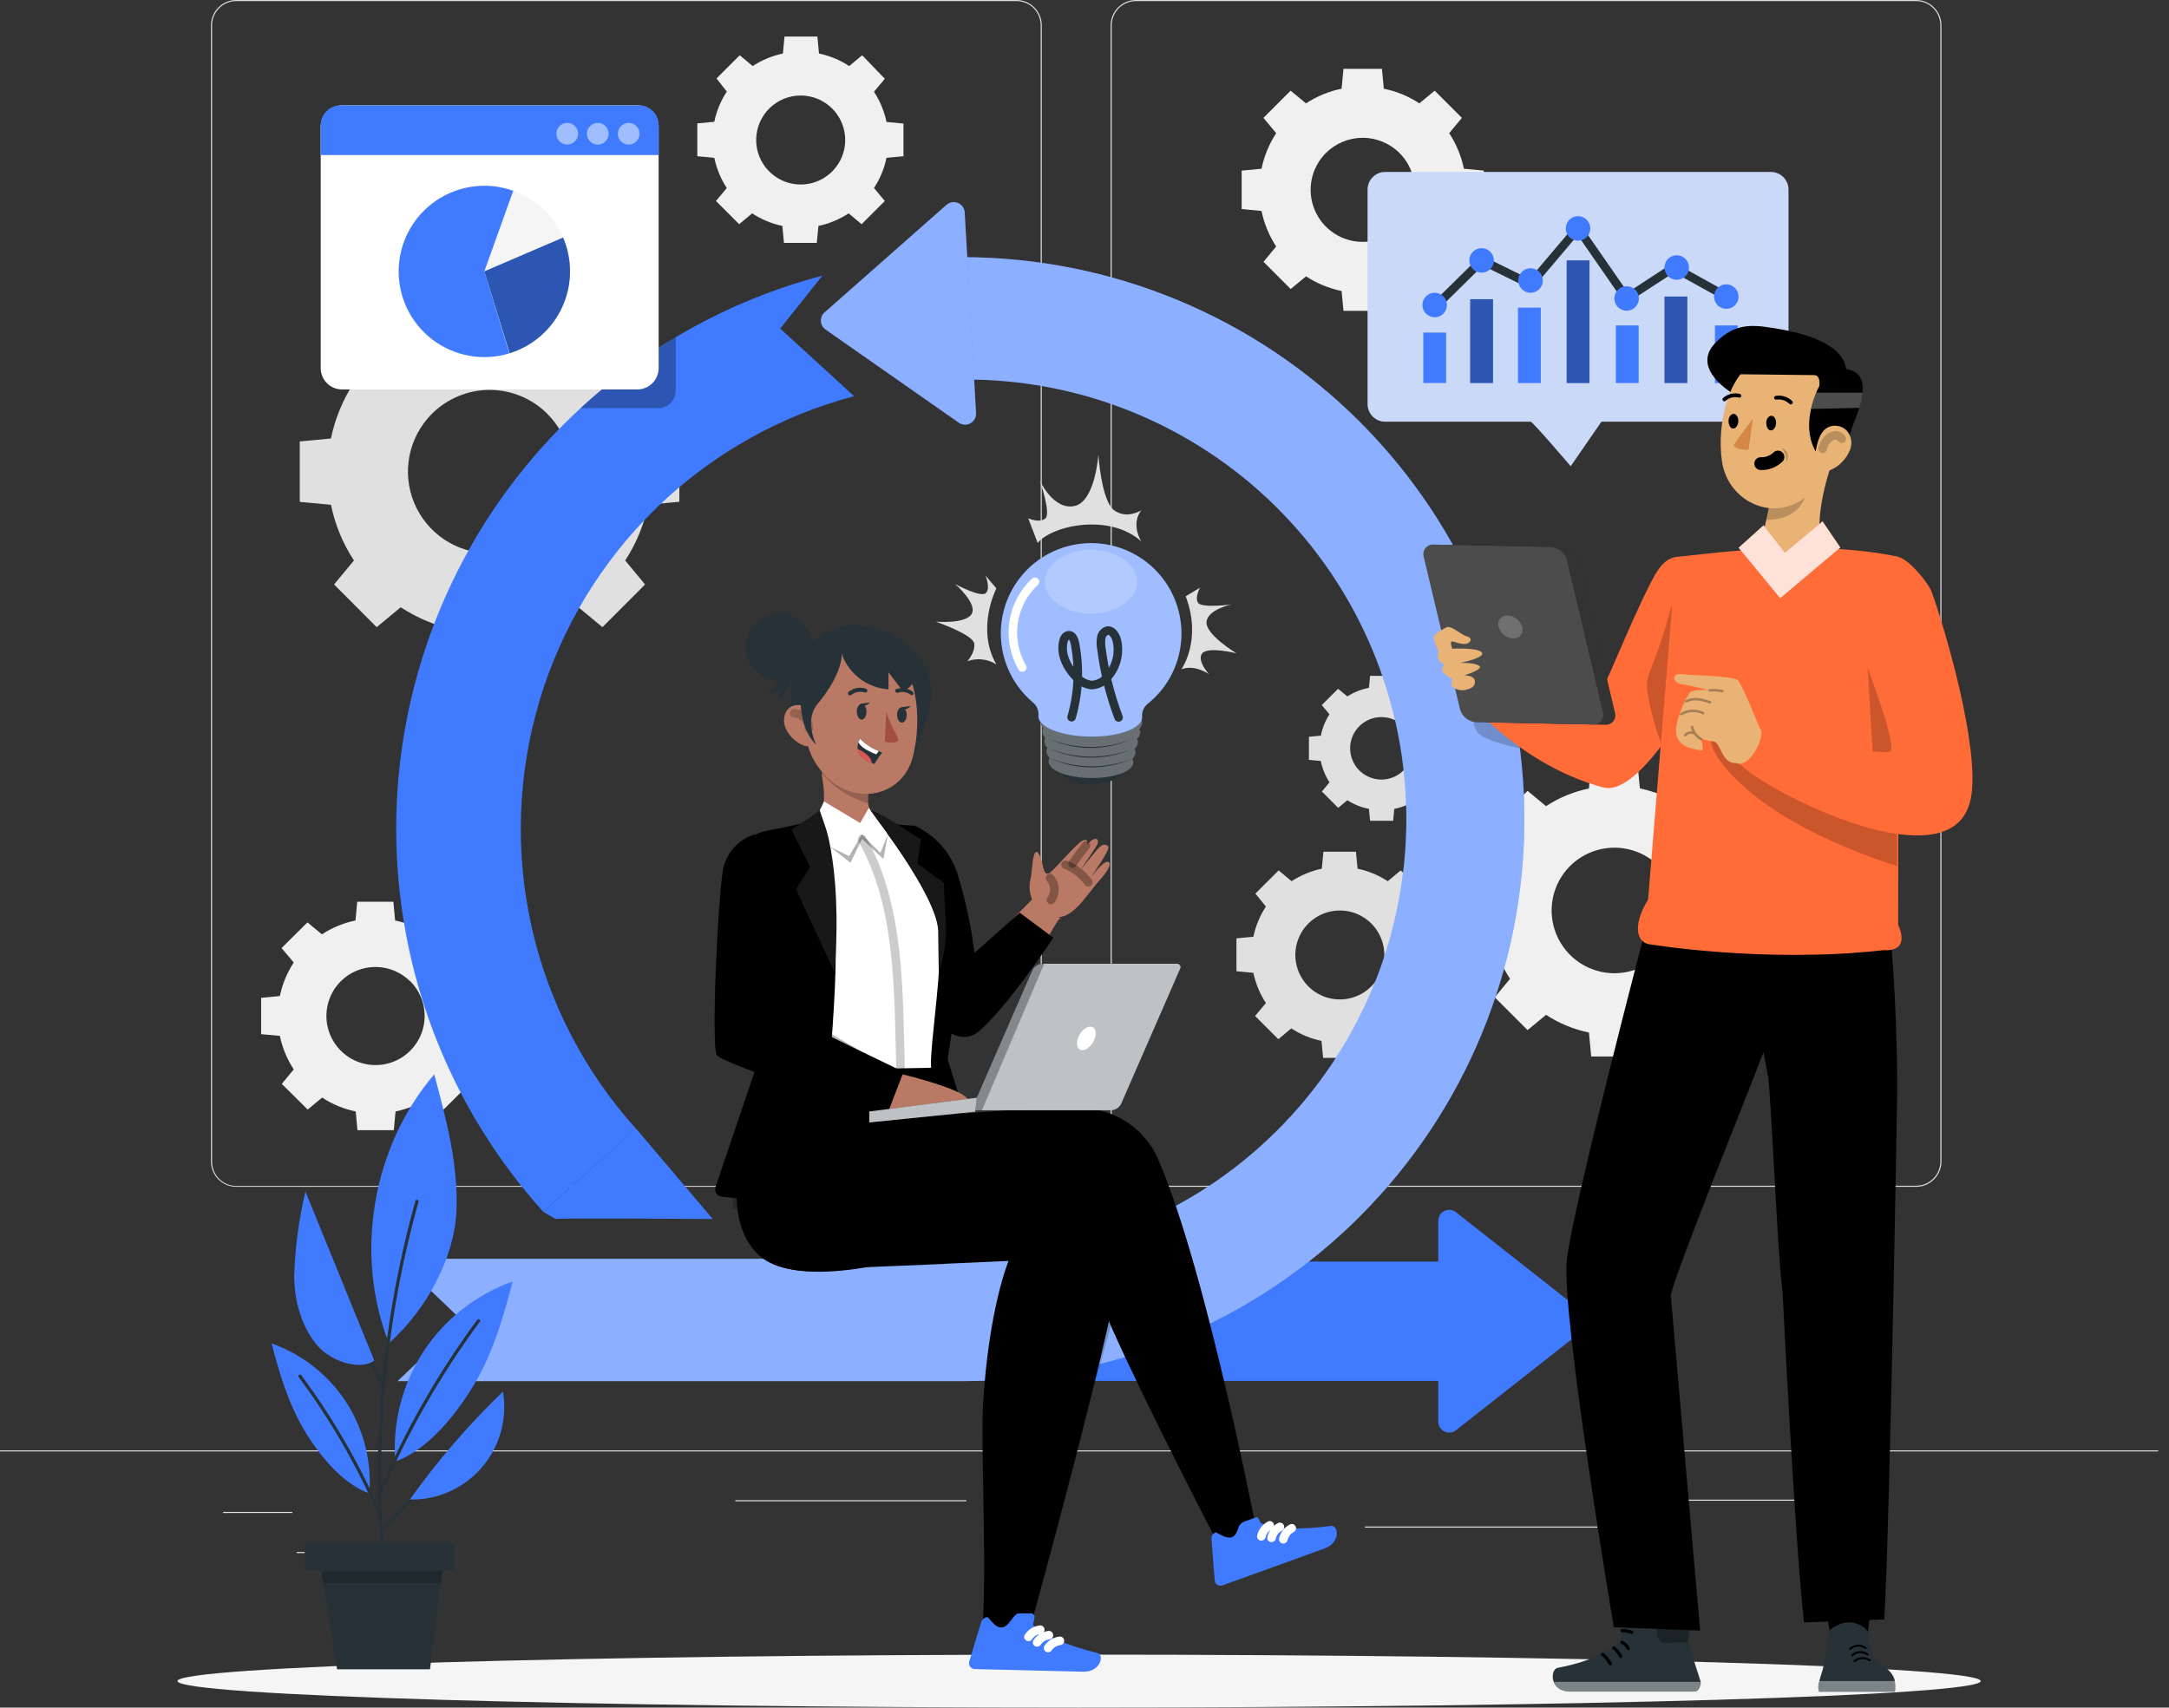 <svg width="127" height="100" viewBox="0 0 127 100" fill="none" xmlns="http://www.w3.org/2000/svg">
<rect x="0" y="0" width="127" height="100" fill="#333333" stroke="none"/>
<g clip-path="url(#clip0_2334_25981)">
<path d="M60.758 31.794C61.635 30.75 64.968 30.05 66.823 31.701C66.823 31.701 66.189 30.72 66.823 29.884C66.823 29.884 65.984 30.427 65.236 29.884C64.488 29.34 64.311 26.623 64.311 26.623C64.311 26.623 64.134 29.383 62.903 29.636C61.672 29.889 60.881 28.137 60.881 28.137C60.881 28.137 61.549 30.058 61.215 30.356C60.881 30.654 60.204 30.356 60.204 30.356L60.758 31.794Z" fill="#E0E0E0"/>
<path d="M58.339 34.458C58.339 34.458 57.129 36.809 58.339 38.911C58.089 38.751 57.805 38.651 57.509 38.619C57.214 38.586 56.915 38.622 56.636 38.724C56.636 38.724 57.111 38.219 57.043 37.688C56.974 37.157 54.786 36.404 54.786 36.404C54.786 36.404 56.509 36.563 56.886 35.964C57.263 35.365 55.936 34.21 55.936 34.21C55.936 34.21 57.384 34.994 57.705 34.744C58.026 34.493 57.705 33.707 57.705 33.707L58.339 34.458Z" fill="#E0E0E0"/>
<path d="M69.174 39.194C69.174 39.194 70.397 37.496 69.427 34.92L70.266 34.415C70.266 34.415 69.95 34.951 70.142 35.292C70.334 35.633 72.116 35.398 72.116 35.398C72.116 35.398 70.705 35.681 70.645 36.427C70.584 37.172 72.399 38.259 72.399 38.259C72.399 38.259 70.738 37.845 70.394 38.259C70.051 38.674 70.786 39.48 70.786 39.48C70.786 39.48 69.957 38.891 69.174 39.194Z" fill="#E0E0E0"/>
<path d="M20.724 22.415C20.073 23.409 19.616 24.517 19.377 25.68L17.552 25.852V29.391L19.377 29.562C19.617 30.724 20.074 31.831 20.724 32.823L19.559 34.228L22.056 36.728L23.464 35.562C24.458 36.213 25.566 36.67 26.729 36.91L26.901 38.734H30.439L30.611 36.91C31.771 36.668 32.876 36.211 33.867 35.562L35.274 36.728L37.771 34.228L36.606 32.823C37.257 31.828 37.715 30.72 37.953 29.555L39.778 29.383V25.845L37.953 25.673C37.715 24.509 37.257 23.401 36.606 22.408L37.771 21L35.274 18.503L33.867 19.675C32.873 19.024 31.765 18.566 30.601 18.326L30.429 16.504H26.891L26.719 18.326C25.555 18.566 24.447 19.024 23.454 19.675L22.046 18.51L19.549 21.007L20.724 22.415ZM32.049 24.237C32.718 24.906 33.173 25.758 33.358 26.686C33.542 27.613 33.447 28.575 33.086 29.448C32.724 30.322 32.111 31.069 31.324 31.594C30.538 32.12 29.613 32.4 28.668 32.4C27.722 32.4 26.798 32.12 26.011 31.594C25.225 31.069 24.612 30.322 24.25 29.448C23.888 28.575 23.793 27.613 23.978 26.686C24.162 25.758 24.618 24.906 25.286 24.237C25.73 23.793 26.257 23.44 26.838 23.199C27.418 22.958 28.041 22.834 28.669 22.834C29.297 22.834 29.92 22.958 30.5 23.199C31.081 23.44 31.608 23.793 32.052 24.237H32.049Z" fill="#E0E0E0"/>
<path d="M42.556 5.363C42.203 5.901 41.954 6.502 41.823 7.132L40.83 7.226V9.149L41.823 9.242C41.954 9.873 42.203 10.473 42.556 11.012L41.921 11.77L43.281 13.13L44.039 12.495C44.578 12.848 45.178 13.098 45.809 13.231L45.902 14.224H47.825L47.921 13.231C48.552 13.098 49.152 12.848 49.691 12.495L50.449 13.13L51.808 11.77L51.174 11.012C51.527 10.473 51.776 9.873 51.907 9.242L52.9 9.149V7.236L51.907 7.142C51.776 6.512 51.527 5.912 51.174 5.373L51.808 4.615L50.482 3.235L49.723 3.869C49.185 3.515 48.585 3.266 47.954 3.134L47.861 2.141H45.935L45.841 3.134C45.211 3.266 44.61 3.515 44.072 3.869L43.314 3.235L41.954 4.595L42.556 5.363ZM48.725 6.356C49.09 6.721 49.338 7.185 49.438 7.69C49.539 8.196 49.487 8.72 49.29 9.196C49.093 9.672 48.759 10.079 48.33 10.365C47.902 10.652 47.398 10.805 46.883 10.805C46.367 10.805 45.863 10.652 45.435 10.365C45.006 10.079 44.672 9.672 44.475 9.196C44.278 8.72 44.226 8.196 44.327 7.69C44.428 7.185 44.676 6.721 45.04 6.356C45.529 5.868 46.192 5.593 46.883 5.593C47.574 5.593 48.236 5.868 48.725 6.356Z" fill="#F0F0F0"/>
<path d="M77.843 41.83C77.598 42.212 77.427 42.637 77.337 43.081L76.64 43.147V44.499L77.337 44.565C77.426 45.01 77.597 45.434 77.843 45.816L77.398 46.354L78.353 47.31L78.891 46.865C79.277 47.111 79.706 47.283 80.155 47.37L80.221 48.068H81.573L81.639 47.37C82.084 47.281 82.508 47.11 82.89 46.865L83.428 47.31L84.383 46.354L83.939 45.816C84.184 45.434 84.355 45.01 84.444 44.565L85.142 44.499V43.147L84.444 43.081C84.355 42.637 84.183 42.214 83.939 41.833L84.383 41.292L83.428 40.337L82.89 40.784C82.508 40.538 82.084 40.367 81.639 40.279L81.573 39.581H80.221L80.155 40.279C79.706 40.366 79.277 40.538 78.891 40.784L78.348 40.337L77.393 41.292L77.843 41.83ZM82.18 42.53C82.435 42.786 82.609 43.112 82.679 43.467C82.75 43.822 82.713 44.19 82.575 44.524C82.436 44.858 82.201 45.144 81.9 45.344C81.6 45.545 81.246 45.653 80.884 45.653C80.523 45.653 80.169 45.545 79.868 45.344C79.567 45.144 79.333 44.858 79.194 44.524C79.056 44.19 79.019 43.822 79.089 43.467C79.16 43.112 79.334 42.786 79.589 42.53C79.933 42.187 80.399 41.994 80.884 41.994C81.37 41.994 81.836 42.187 82.18 42.53Z" fill="#E0E0E0"/>
<path d="M74.122 53.09C73.769 53.628 73.52 54.228 73.389 54.859L72.396 54.952V56.878L73.389 56.972C73.52 57.602 73.769 58.203 74.122 58.741L73.488 59.499L74.85 60.859L75.609 60.224C76.147 60.578 76.747 60.826 77.378 60.957L77.471 61.951H79.394L79.488 60.957C80.118 60.826 80.719 60.577 81.257 60.224L82.015 60.859L83.375 59.499L82.741 58.741C83.094 58.203 83.343 57.602 83.474 56.972L84.467 56.878V54.952L83.474 54.859C83.343 54.228 83.094 53.628 82.741 53.09L83.375 52.331L82.015 50.972L81.257 51.606C80.719 51.253 80.118 51.005 79.488 50.873L79.394 49.88H77.489L77.395 50.873C76.765 51.004 76.165 51.253 75.626 51.606L74.868 50.972L73.506 52.331L74.122 53.09ZM80.292 54.081C80.656 54.445 80.905 54.909 81.006 55.415C81.107 55.92 81.055 56.444 80.858 56.921C80.661 57.397 80.327 57.804 79.899 58.091C79.47 58.377 78.966 58.53 78.451 58.53C77.935 58.53 77.431 58.377 77.002 58.091C76.574 57.804 76.24 57.397 76.043 56.921C75.846 56.444 75.794 55.92 75.895 55.415C75.996 54.909 76.245 54.445 76.609 54.081C77.098 53.593 77.76 53.32 78.451 53.32C79.141 53.32 79.803 53.593 80.292 54.081Z" fill="#E0E0E0"/>
<path d="M88.417 49.316C87.916 50.081 87.564 50.933 87.381 51.829L85.976 51.96V54.677L87.381 54.811C87.565 55.706 87.916 56.558 88.417 57.323L87.52 58.405L89.443 60.326L90.525 59.431C91.289 59.932 92.142 60.284 93.037 60.467L93.168 61.87H95.885L96.019 60.467C96.915 60.283 97.767 59.931 98.531 59.431L99.613 60.326L101.534 58.405L100.639 57.321C101.14 56.556 101.491 55.703 101.676 54.808L103.078 54.674V51.96L101.676 51.829C101.492 50.933 101.141 50.081 100.639 49.316L101.534 48.232L99.613 46.311L98.531 47.211C97.766 46.711 96.914 46.358 96.019 46.172L95.885 44.77H93.168L93.037 46.175C92.142 46.358 91.289 46.71 90.525 47.211L89.443 46.314L87.52 48.235L88.417 49.316ZM97.129 50.719C97.643 51.233 97.993 51.889 98.135 52.602C98.277 53.315 98.204 54.054 97.925 54.726C97.647 55.398 97.176 55.972 96.571 56.377C95.966 56.781 95.255 56.996 94.528 56.996C93.801 56.996 93.09 56.781 92.485 56.377C91.881 55.972 91.409 55.398 91.131 54.726C90.853 54.054 90.78 53.315 90.921 52.602C91.063 51.889 91.413 51.233 91.927 50.719C92.618 50.03 93.553 49.643 94.528 49.643C95.503 49.643 96.439 50.03 97.129 50.719Z" fill="#F0F0F0"/>
<path d="M74.724 7.799C74.309 8.433 74.018 9.14 73.865 9.882L72.702 9.991V12.242L73.865 12.354C74.018 13.096 74.309 13.802 74.724 14.436L73.981 15.333L75.573 16.926L76.47 16.183C77.105 16.597 77.811 16.888 78.553 17.042L78.664 18.204H80.916L81.025 17.042C81.766 16.889 82.473 16.597 83.107 16.183L84.004 16.926L85.597 15.333L84.856 14.436C85.271 13.802 85.562 13.096 85.715 12.354L86.878 12.242V9.991L85.715 9.882C85.562 9.139 85.27 8.433 84.853 7.799L85.597 6.902L84.004 5.31L83.107 6.053C82.474 5.637 81.767 5.346 81.025 5.194L80.916 4.029H78.664L78.553 5.194C77.811 5.346 77.104 5.638 76.47 6.053L75.568 5.31L73.976 6.902L74.724 7.799ZM81.945 8.962C82.371 9.388 82.661 9.931 82.778 10.523C82.896 11.114 82.835 11.727 82.604 12.283C82.374 12.84 81.983 13.316 81.482 13.651C80.981 13.986 80.391 14.165 79.789 14.165C79.186 14.165 78.597 13.986 78.095 13.651C77.594 13.316 77.204 12.84 76.973 12.283C76.742 11.727 76.682 11.114 76.799 10.523C76.916 9.931 77.207 9.388 77.633 8.962C78.205 8.391 78.98 8.07 79.789 8.07C80.597 8.07 81.373 8.391 81.945 8.962Z" fill="#F0F0F0"/>
<path d="M17.199 56.368C16.807 56.966 16.532 57.632 16.387 58.331L15.29 58.435V60.563L16.387 60.664C16.532 61.364 16.808 62.03 17.199 62.628L16.499 63.475L18.015 64.978L18.862 64.278C19.46 64.67 20.128 64.945 20.828 65.09L20.929 66.186H23.057L23.161 65.09C23.86 64.945 24.527 64.67 25.125 64.278L25.971 64.978L27.488 63.475L26.762 62.628C27.154 62.029 27.429 61.362 27.573 60.662L28.67 60.561V58.433L27.573 58.331C27.429 57.632 27.154 56.966 26.762 56.368L27.462 55.521L25.946 54.017L25.099 54.717C24.501 54.326 23.835 54.051 23.135 53.906L23.032 52.809H20.916L20.815 53.906C20.115 54.051 19.448 54.326 18.849 54.717L18.002 54.017L16.486 55.521L17.199 56.368ZM24.023 57.465C24.425 57.867 24.698 58.379 24.809 58.937C24.92 59.495 24.863 60.073 24.645 60.599C24.427 61.124 24.059 61.573 23.586 61.889C23.113 62.205 22.557 62.374 21.988 62.374C21.419 62.374 20.863 62.205 20.39 61.889C19.917 61.573 19.549 61.124 19.331 60.599C19.113 60.073 19.056 59.495 19.167 58.937C19.278 58.379 19.552 57.867 19.953 57.465C20.492 56.929 21.222 56.628 21.982 56.628C22.742 56.628 23.471 56.929 24.01 57.465H24.023Z" fill="#F0F0F0"/>
<path d="M112.195 69.502H66.513C66.12 69.502 65.744 69.345 65.466 69.068C65.188 68.79 65.032 68.414 65.031 68.021V1.481C65.032 1.088 65.188 0.712 65.466 0.435C65.744 0.157 66.12 0.001 66.513 0H112.195C112.587 0.001 112.963 0.157 113.241 0.435C113.519 0.712 113.675 1.088 113.676 1.481V68.021C113.675 68.414 113.519 68.79 113.241 69.068C112.963 69.345 112.587 69.502 112.195 69.502ZM66.513 0.063C66.137 0.064 65.776 0.213 65.511 0.479C65.245 0.745 65.095 1.105 65.095 1.481V68.021C65.095 68.397 65.245 68.757 65.511 69.023C65.776 69.289 66.137 69.439 66.513 69.439H112.195C112.571 69.439 112.931 69.29 113.197 69.024C113.463 68.758 113.612 68.397 113.612 68.021V1.481C113.612 1.105 113.463 0.744 113.197 0.478C112.931 0.213 112.571 0.063 112.195 0.063H66.513Z" fill="#E0E0E0"/>
<path d="M59.517 69.502H13.837C13.444 69.502 13.067 69.346 12.789 69.069C12.511 68.791 12.354 68.414 12.354 68.021V1.481C12.354 1.088 12.511 0.711 12.789 0.434C13.067 0.156 13.444 -5.70316e-07 13.837 0H59.517C59.91 0 60.286 0.156 60.564 0.434C60.842 0.712 60.998 1.088 60.998 1.481V68.021C60.998 68.414 60.842 68.791 60.564 69.069C60.286 69.346 59.91 69.502 59.517 69.502ZM13.837 0.063C13.461 0.063 13.1 0.212 12.834 0.478C12.568 0.744 12.418 1.105 12.417 1.481V68.021C12.416 68.209 12.451 68.394 12.522 68.568C12.593 68.742 12.697 68.899 12.829 69.032C12.961 69.165 13.118 69.271 13.291 69.343C13.464 69.415 13.65 69.452 13.837 69.452H59.517C59.703 69.452 59.887 69.415 60.059 69.344C60.231 69.273 60.388 69.168 60.519 69.037C60.651 68.905 60.755 68.749 60.827 68.577C60.898 68.404 60.935 68.22 60.935 68.034V1.481C60.935 1.295 60.898 1.11 60.827 0.938C60.755 0.766 60.651 0.61 60.519 0.478C60.388 0.347 60.231 0.242 60.059 0.171C59.887 0.1 59.703 0.063 59.517 0.063H13.837Z" fill="#E0E0E0"/>
<path d="M126.368 84.937H0V85H126.368V84.937Z" fill="#E0E0E0"/>
<path d="M17.118 88.541H13.059V88.604H17.118V88.541Z" fill="#E0E0E0"/>
<path d="M56.582 87.856H43.053V87.919H56.582V87.856Z" fill="#E0E0E0"/>
<path d="M26.532 90.889H17.371V90.952H26.532V90.889Z" fill="#E0E0E0"/>
<path d="M106.538 87.823H95.623V87.886H106.538V87.823Z" fill="#E0E0E0"/>
<path d="M110.39 87.823H108.79V87.886H110.39V87.823Z" fill="#E0E0E0"/>
<path d="M93.537 89.398H79.918V89.461H93.537V89.398Z" fill="#E0E0E0"/>
<path d="M115.976 98.448C115.976 99.305 92.34 100 63.184 100C34.028 100 10.393 99.305 10.393 98.448C10.393 97.591 34.028 96.899 63.184 96.899C92.34 96.899 115.976 97.594 115.976 98.448Z" fill="#F5F5F5"/>
<path d="M65.85 44.813C65.85 45.455 64.958 45.968 63.874 45.953C62.79 45.937 61.918 45.409 61.925 44.767C61.933 44.125 62.818 43.612 63.899 43.63C64.981 43.648 65.858 44.178 65.85 44.813Z" fill="#263238"/>
<path d="M66.7 42.697C66.806 42.595 66.87 42.457 66.879 42.311C66.879 41.681 65.555 41.156 63.904 41.138C62.254 41.12 60.909 41.616 60.909 42.242C60.915 42.388 60.975 42.526 61.079 42.629C61.048 42.689 61.031 42.754 61.028 42.821C61.033 42.968 61.096 43.107 61.203 43.208C61.168 43.27 61.149 43.339 61.147 43.41C61.15 43.483 61.167 43.556 61.198 43.622C61.23 43.689 61.274 43.748 61.329 43.797C61.29 43.859 61.268 43.93 61.266 44.004C61.271 44.076 61.29 44.147 61.324 44.211C61.357 44.276 61.404 44.332 61.46 44.378C61.42 44.441 61.397 44.513 61.395 44.588C61.395 45.111 62.494 45.553 63.866 45.563C65.239 45.573 66.356 45.179 66.361 44.646C66.361 44.571 66.339 44.497 66.298 44.434C66.354 44.389 66.401 44.332 66.434 44.268C66.468 44.204 66.487 44.134 66.492 44.062C66.491 43.989 66.472 43.918 66.437 43.855C66.547 43.76 66.617 43.626 66.629 43.481C66.629 43.408 66.611 43.337 66.576 43.273C66.687 43.179 66.757 43.045 66.77 42.9C66.761 42.828 66.737 42.759 66.7 42.697Z" fill="#263238"/>
<path opacity="0.3" d="M66.7 42.697C66.806 42.595 66.87 42.457 66.879 42.311C66.879 41.681 65.555 41.156 63.904 41.138C62.254 41.12 60.909 41.616 60.909 42.242C60.915 42.388 60.975 42.526 61.079 42.629C61.048 42.689 61.031 42.754 61.028 42.821C61.033 42.968 61.096 43.107 61.203 43.208C61.168 43.27 61.149 43.339 61.147 43.41C61.15 43.483 61.167 43.556 61.198 43.622C61.23 43.689 61.274 43.748 61.329 43.797C61.29 43.859 61.268 43.93 61.266 44.004C61.271 44.076 61.29 44.147 61.324 44.211C61.357 44.276 61.404 44.332 61.46 44.378C61.42 44.441 61.397 44.513 61.395 44.588C61.395 45.111 62.494 45.553 63.866 45.563C65.239 45.573 66.356 45.179 66.361 44.646C66.361 44.571 66.339 44.497 66.298 44.434C66.354 44.389 66.401 44.332 66.434 44.268C66.468 44.204 66.487 44.134 66.492 44.062C66.491 43.989 66.472 43.918 66.437 43.855C66.547 43.76 66.617 43.626 66.629 43.481C66.629 43.408 66.611 43.337 66.576 43.273C66.687 43.179 66.757 43.045 66.77 42.9C66.761 42.828 66.737 42.759 66.7 42.697Z" fill="white"/>
<path d="M69.174 37.145C69.182 36.253 68.966 35.374 68.543 34.59C68.121 33.805 67.507 33.139 66.759 32.655C66.011 32.171 65.153 31.884 64.263 31.82C63.375 31.757 62.484 31.919 61.675 32.292C60.865 32.665 60.163 33.236 59.633 33.953C59.104 34.67 58.764 35.509 58.646 36.393C58.528 37.276 58.635 38.175 58.957 39.006C59.28 39.837 59.807 40.573 60.49 41.145C60.6 41.237 60.686 41.353 60.74 41.486C60.794 41.618 60.815 41.761 60.801 41.904V41.947C60.801 42.584 62.15 43.117 63.834 43.137C65.517 43.157 66.866 42.654 66.866 42.015V41.974C66.855 41.831 66.879 41.686 66.937 41.554C66.995 41.422 67.084 41.306 67.197 41.216C67.808 40.727 68.303 40.108 68.645 39.403C68.987 38.699 69.167 37.928 69.174 37.145Z" fill="#407BFF"/>
<path opacity="0.5" d="M69.176 37.145C69.185 36.253 68.968 35.374 68.546 34.59C68.124 33.805 67.51 33.139 66.762 32.655C66.013 32.171 65.155 31.884 64.266 31.82C63.377 31.757 62.486 31.919 61.677 32.292C60.867 32.665 60.165 33.236 59.636 33.953C59.106 34.67 58.767 35.509 58.649 36.393C58.531 37.276 58.638 38.175 58.96 39.006C59.282 39.837 59.809 40.573 60.492 41.145C60.602 41.236 60.689 41.353 60.743 41.486C60.798 41.618 60.819 41.761 60.806 41.904C60.803 41.918 60.803 41.932 60.806 41.947C60.806 42.584 62.153 43.117 63.826 43.137C65.499 43.157 66.859 42.654 66.874 42.015V41.974C66.862 41.831 66.886 41.687 66.944 41.554C67.001 41.422 67.09 41.306 67.202 41.216C67.813 40.727 68.307 40.107 68.648 39.403C68.99 38.699 69.17 37.927 69.176 37.145Z" fill="white"/>
<path opacity="0.2" d="M66.578 34.069C66.578 35.097 65.373 35.934 63.879 35.934C62.385 35.934 61.18 35.097 61.18 34.069C61.18 33.04 62.385 32.201 63.879 32.201C65.373 32.201 66.578 33.058 66.578 34.069Z" fill="white"/>
<path d="M59.858 39.093C59.393 38.296 59.213 37.364 59.348 36.451C59.483 35.537 59.925 34.697 60.601 34.069" stroke="white" stroke-width="0.5" stroke-linecap="round" stroke-linejoin="round"/>
<path d="M61.445 44.391C62.989 45.021 64.716 45.042 66.275 44.449C65.511 44.781 64.686 44.947 63.854 44.937C63.021 44.927 62.2 44.741 61.445 44.391Z" fill="#263238"/>
<path d="M61.415 43.825C62.959 44.453 64.685 44.474 66.245 43.883C65.481 44.213 64.656 44.379 63.824 44.369C62.991 44.359 62.17 44.173 61.415 43.825Z" fill="#263238"/>
<path d="M61.374 43.256C62.919 43.888 64.645 43.908 66.204 43.314C65.441 43.646 64.616 43.812 63.783 43.802C62.951 43.792 62.13 43.606 61.374 43.256Z" fill="#263238"/>
<path d="M62.744 42.002C63.148 40.606 63.217 39.134 62.946 37.706C62.904 37.476 62.8 37.2 62.593 37.2C62.385 37.2 62.287 37.423 62.249 37.627C62.107 38.353 62.484 39.091 62.967 39.594C63.2 39.879 63.532 40.066 63.897 40.119C64.079 40.114 64.259 40.069 64.422 39.987C64.586 39.905 64.73 39.789 64.844 39.647C65.098 39.363 65.281 39.023 65.377 38.655C65.474 38.286 65.482 37.901 65.4 37.529C65.327 37.215 65.102 36.874 64.822 36.935C64.733 36.965 64.655 37.019 64.595 37.09C64.535 37.162 64.496 37.249 64.483 37.342C64.449 37.536 64.449 37.734 64.483 37.928C64.658 39.325 64.998 40.697 65.494 42.015" stroke="#263238" stroke-width="0.5" stroke-linecap="round" stroke-linejoin="round"/>
<path d="M89.592 24.667C89.751 24.697 91.968 27.303 91.968 27.303L93.871 24.546L89.592 24.667Z" fill="#CBD9F9"/>
<path d="M103.687 10.069H81.108C80.537 10.069 80.074 10.532 80.074 11.103V23.664C80.074 24.235 80.537 24.697 81.108 24.697H103.687C104.258 24.697 104.721 24.235 104.721 23.664V11.103C104.721 10.532 104.258 10.069 103.687 10.069Z" fill="#CBD9F9"/>
<path d="M83.782 18.194C83.888 18.098 86.772 15.25 86.772 15.25L89.617 16.65L92.397 13.365L95.241 17.464L98.021 15.654" stroke="#263238" stroke-width="0.5" stroke-miterlimit="10"/>
<path d="M84.672 19.476H83.337V22.43H84.672V19.476Z" fill="#407BFF"/>
<path d="M87.419 17.522H86.084V22.43H87.419V17.522Z" fill="#407BFF"/>
<path d="M90.216 18.017H88.882V22.433H90.216V18.017Z" fill="#407BFF"/>
<path d="M93.067 15.25H91.733V22.433H93.067V15.25Z" fill="#407BFF"/>
<path d="M95.946 19.059H94.612V22.433H95.946V19.059Z" fill="#407BFF"/>
<path d="M84.722 17.858C84.723 18 84.681 18.139 84.602 18.258C84.524 18.376 84.412 18.468 84.281 18.523C84.15 18.578 84.005 18.593 83.866 18.565C83.727 18.538 83.598 18.47 83.498 18.369C83.397 18.269 83.329 18.141 83.301 18.002C83.273 17.863 83.287 17.718 83.341 17.587C83.395 17.455 83.487 17.343 83.605 17.264C83.723 17.185 83.862 17.143 84.004 17.143C84.194 17.143 84.376 17.218 84.511 17.352C84.646 17.486 84.722 17.668 84.722 17.858Z" fill="#407BFF"/>
<path d="M87.469 15.25C87.469 15.392 87.427 15.531 87.348 15.649C87.269 15.767 87.157 15.859 87.026 15.913C86.895 15.967 86.751 15.982 86.611 15.954C86.472 15.926 86.344 15.858 86.244 15.758C86.144 15.657 86.075 15.529 86.047 15.39C86.02 15.251 86.034 15.107 86.088 14.975C86.143 14.844 86.235 14.732 86.353 14.653C86.471 14.574 86.609 14.532 86.751 14.532C86.942 14.532 87.124 14.608 87.259 14.742C87.394 14.877 87.469 15.06 87.469 15.25Z" fill="#407BFF"/>
<path d="M90.335 16.425C90.336 16.567 90.294 16.706 90.216 16.825C90.137 16.943 90.025 17.035 89.894 17.09C89.763 17.145 89.618 17.16 89.479 17.132C89.34 17.105 89.211 17.037 89.111 16.936C89.01 16.836 88.942 16.708 88.914 16.569C88.886 16.43 88.9 16.285 88.954 16.154C89.008 16.023 89.1 15.91 89.218 15.831C89.337 15.752 89.475 15.71 89.617 15.71C89.807 15.71 89.99 15.785 90.124 15.919C90.259 16.053 90.335 16.235 90.335 16.425Z" fill="#407BFF"/>
<path d="M93.115 13.377C93.115 13.519 93.073 13.658 92.994 13.776C92.915 13.894 92.803 13.986 92.672 14.041C92.54 14.095 92.396 14.109 92.257 14.081C92.117 14.053 91.99 13.985 91.889 13.884C91.789 13.783 91.721 13.655 91.693 13.516C91.666 13.376 91.681 13.232 91.735 13.101C91.79 12.97 91.882 12.858 92.001 12.779C92.119 12.701 92.258 12.659 92.4 12.66C92.59 12.66 92.772 12.736 92.906 12.871C93.04 13.005 93.115 13.187 93.115 13.377Z" fill="#407BFF"/>
<path d="M95.961 17.477C95.962 17.619 95.92 17.758 95.841 17.876C95.763 17.994 95.651 18.087 95.52 18.142C95.389 18.196 95.244 18.211 95.105 18.183C94.966 18.156 94.837 18.088 94.737 17.988C94.636 17.887 94.567 17.759 94.54 17.62C94.512 17.481 94.526 17.337 94.58 17.205C94.634 17.074 94.726 16.962 94.844 16.883C94.963 16.804 95.101 16.762 95.243 16.762C95.433 16.762 95.615 16.837 95.75 16.971C95.885 17.105 95.96 17.287 95.961 17.477Z" fill="#407BFF"/>
<path d="M98.797 17.366H97.462V22.43H98.797V17.366Z" fill="#407BFF"/>
<path opacity="0.3" d="M87.419 17.522H86.084V22.43H87.419V17.522Z" fill="black"/>
<path opacity="0.3" d="M93.067 15.25H91.733V22.433H93.067V15.25Z" fill="black"/>
<path opacity="0.3" d="M98.797 17.366H97.462V22.43H98.797V17.366Z" fill="black"/>
<path d="M101.749 19.059H100.414V22.433H101.749V19.059Z" fill="#407BFF"/>
<path d="M98.019 15.667L101.079 17.366" stroke="#263238" stroke-width="0.5" stroke-miterlimit="10"/>
<path d="M98.895 15.667C98.895 15.809 98.853 15.948 98.775 16.066C98.696 16.184 98.584 16.276 98.452 16.33C98.321 16.385 98.177 16.399 98.038 16.371C97.898 16.343 97.771 16.275 97.67 16.175C97.57 16.074 97.501 15.946 97.474 15.807C97.446 15.668 97.46 15.524 97.515 15.392C97.569 15.261 97.661 15.149 97.779 15.07C97.897 14.991 98.036 14.949 98.178 14.949C98.368 14.949 98.551 15.025 98.685 15.16C98.82 15.294 98.895 15.477 98.895 15.667Z" fill="#407BFF"/>
<path d="M101.797 17.366C101.797 17.508 101.756 17.647 101.677 17.765C101.599 17.883 101.487 17.976 101.356 18.03C101.224 18.085 101.08 18.1 100.941 18.072C100.801 18.045 100.673 17.977 100.572 17.877C100.472 17.776 100.403 17.648 100.375 17.509C100.347 17.37 100.361 17.225 100.416 17.094C100.47 16.963 100.562 16.85 100.68 16.771C100.798 16.692 100.937 16.65 101.079 16.65C101.269 16.65 101.451 16.726 101.586 16.86C101.72 16.994 101.796 17.176 101.797 17.366Z" fill="#407BFF"/>
<path d="M84.214 83.256V71.496C84.213 71.376 84.247 71.258 84.31 71.155C84.374 71.053 84.465 70.971 84.573 70.918C84.681 70.865 84.802 70.844 84.922 70.857C85.042 70.87 85.156 70.916 85.25 70.991L92.726 76.87C92.803 76.93 92.865 77.006 92.908 77.094C92.95 77.181 92.972 77.278 92.972 77.375C92.972 77.472 92.95 77.569 92.908 77.656C92.865 77.744 92.803 77.82 92.726 77.88L85.25 83.759C85.156 83.834 85.043 83.88 84.923 83.893C84.803 83.906 84.683 83.885 84.574 83.833C84.466 83.78 84.375 83.698 84.311 83.596C84.248 83.494 84.214 83.376 84.214 83.256Z" fill="#407BFF"/>
<path d="M85.425 73.88H50.166V80.87H85.425V73.88Z" fill="#407BFF"/>
<path d="M56.345 80.883H23.277L27.043 77.322L23.277 73.718H56.345C59.747 73.752 63.122 73.111 66.275 71.832C69.429 70.553 72.297 68.662 74.715 66.268C77.133 63.874 79.052 61.025 80.362 57.885C81.672 54.744 82.346 51.376 82.346 47.973C82.346 44.57 81.672 41.202 80.362 38.061C79.052 34.921 77.133 32.072 74.715 29.678C72.297 27.284 69.429 25.393 66.275 24.114C63.122 22.835 59.747 22.194 56.345 22.228V15.06C65.073 15.06 73.445 18.528 79.617 24.7C85.789 30.872 89.256 39.243 89.256 47.972C89.256 56.7 85.789 65.071 79.617 71.243C73.445 77.415 65.073 80.883 56.345 80.883Z" fill="#407BFF"/>
<g opacity="0.4">
<path d="M56.345 80.883H23.277L27.043 77.322L23.277 73.718H56.345C59.747 73.752 63.122 73.111 66.275 71.832C69.429 70.553 72.297 68.662 74.715 66.268C77.133 63.874 79.052 61.025 80.362 57.885C81.672 54.744 82.346 51.376 82.346 47.973C82.346 44.57 81.672 41.202 80.362 38.061C79.052 34.921 77.133 32.072 74.715 29.678C72.297 27.284 69.429 25.393 66.275 24.114C63.122 22.835 59.747 22.194 56.345 22.228V15.06C65.073 15.06 73.445 18.528 79.617 24.7C85.789 30.872 89.256 39.243 89.256 47.972C89.256 56.7 85.789 65.071 79.617 71.243C73.445 77.415 65.073 80.883 56.345 80.883Z" fill="white"/>
</g>
<path d="M31.812 70.968C27.967 66.701 25.283 61.516 24.02 55.912C22.756 50.309 22.953 44.474 24.594 38.969C26.235 33.464 29.263 28.474 33.388 24.476C37.514 20.479 42.597 17.609 48.151 16.142L45.682 19.243L50.009 23.201C45.664 24.349 41.688 26.595 38.462 29.722C35.235 32.849 32.867 36.754 31.584 41.06C30.301 45.366 30.146 49.93 31.135 54.313C32.124 58.697 34.223 62.752 37.23 66.09L31.812 70.968Z" fill="#407BFF"/>
<path d="M32.532 71.388C32.803 71.319 41.732 71.388 41.732 71.388L37.23 66.08L31.812 70.968L32.532 71.388Z" fill="#407BFF"/>
<path d="M56.486 12.45L57.149 24.189C57.156 24.31 57.129 24.43 57.071 24.537C57.013 24.643 56.926 24.73 56.821 24.789C56.715 24.848 56.595 24.876 56.474 24.869C56.353 24.863 56.237 24.823 56.138 24.753L48.343 19.301C48.263 19.246 48.196 19.173 48.148 19.088C48.1 19.002 48.072 18.907 48.067 18.81C48.062 18.712 48.079 18.614 48.117 18.524C48.155 18.434 48.214 18.354 48.288 18.29L55.417 12C55.508 11.919 55.62 11.865 55.739 11.845C55.859 11.825 55.982 11.84 56.094 11.887C56.206 11.934 56.302 12.012 56.372 12.111C56.441 12.211 56.481 12.328 56.486 12.45Z" fill="#407BFF"/>
<path opacity="0.4" d="M56.486 12.45L57.149 24.189C57.156 24.31 57.129 24.43 57.071 24.537C57.013 24.643 56.926 24.73 56.821 24.789C56.715 24.848 56.595 24.876 56.474 24.869C56.353 24.863 56.237 24.823 56.138 24.753L48.343 19.301C48.263 19.246 48.196 19.173 48.148 19.088C48.1 19.002 48.072 18.907 48.067 18.81C48.062 18.712 48.079 18.614 48.117 18.524C48.155 18.434 48.214 18.354 48.288 18.29L55.417 12C55.508 11.919 55.62 11.865 55.739 11.845C55.859 11.825 55.982 11.84 56.094 11.887C56.206 11.934 56.302 12.012 56.372 12.111C56.441 12.211 56.481 12.328 56.486 12.45Z" fill="white"/>
<path d="M52.807 37.514C53.346 37.853 53.791 38.325 54.097 38.885C54.404 39.444 54.562 40.073 54.558 40.711C54.389 42.002 53.939 42.917 53.59 44.173L50.166 36.614C50.967 36.77 51.326 36.609 52.807 37.514Z" fill="#263238"/>
<path d="M51.088 36.849C49.746 36.224 48.429 36.962 47.663 37.473C47.247 37.825 46.911 38.262 46.676 38.754C46.441 39.245 46.313 39.782 46.301 40.326C46.301 41.355 46.301 42.601 46.925 43.139C47.098 43.293 47.301 43.409 47.521 43.48C47.742 43.551 47.974 43.575 48.204 43.551L53.297 38.853C52.742 38.008 51.982 37.319 51.088 36.849Z" fill="#263238"/>
<path d="M51.176 50.767C50.785 51.171 50.418 51.035 49.913 50.823C46.804 49.703 47.724 48.202 47.724 48.202C48.316 47.509 48.341 46.685 48.126 45.422C48.122 45.386 48.122 45.349 48.126 45.313C48.128 45.144 48.182 44.98 48.28 44.843C48.406 44.661 48.598 44.535 48.815 44.495C49.033 44.454 49.257 44.501 49.44 44.626L50.833 45.025C50.833 45.043 50.833 45.063 50.845 45.083C50.845 45.776 50.828 46.311 50.833 46.731C50.837 46.782 50.837 46.834 50.833 46.885C50.838 46.937 50.838 46.99 50.833 47.042C50.866 47.618 51.844 48.467 52.24 48.667C52.478 48.803 52.503 49.405 51.176 50.767Z" fill="#B97964"/>
<path opacity="0.2" d="M50.815 45.017C50.816 45.038 50.821 45.058 50.828 45.078C50.828 45.77 50.812 46.306 50.828 46.726C50.824 46.777 50.824 46.829 50.828 46.88C50.828 46.933 50.828 46.989 50.848 47.042C49.791 46.753 48.847 46.148 48.144 45.308C48.144 45.142 48.193 44.979 48.285 44.84C48.408 44.657 48.599 44.53 48.816 44.486C49.033 44.443 49.258 44.488 49.443 44.61L50.815 45.017Z" fill="black"/>
<path d="M47.065 40.625C47.117 43.005 47.087 44.009 48.219 45.303C49.923 47.244 52.769 46.726 53.431 44.39C54.005 42.288 53.833 38.754 51.588 37.66C49.344 36.566 47.009 38.241 47.065 40.625Z" fill="#B97964"/>
<path d="M46.011 42.662C46.115 42.894 46.266 43.102 46.452 43.276C46.638 43.449 46.856 43.584 47.095 43.673C47.714 43.885 48.126 42.894 47.964 42.242C47.886 41.949 47.706 41.692 47.457 41.519C47.207 41.346 46.904 41.267 46.602 41.297C45.998 41.363 45.745 42.075 46.011 42.662Z" fill="#B97964"/>
<path opacity="0.2" d="M47.358 42.662C47.362 42.431 47.274 42.209 47.115 42.042C46.955 41.876 46.736 41.78 46.506 41.775" stroke="black" stroke-width="0.5" stroke-linecap="round" stroke-linejoin="round"/>
<path d="M50.166 41.651C50.166 41.904 50.277 42.123 50.433 42.141C50.59 42.159 50.724 41.964 50.734 41.712C50.744 41.459 50.623 41.239 50.466 41.221C50.31 41.203 50.176 41.398 50.166 41.651Z" fill="#263238"/>
<path d="M52.523 41.84C52.523 42.093 52.635 42.3 52.789 42.316C52.943 42.331 53.074 42.156 53.09 41.904C53.105 41.651 52.978 41.444 52.822 41.428C52.665 41.413 52.531 41.595 52.523 41.84Z" fill="#263238"/>
<path d="M49.741 40.726C49.756 40.729 49.772 40.729 49.787 40.725C49.803 40.722 49.817 40.715 49.829 40.706C49.941 40.615 50.073 40.554 50.213 40.528C50.354 40.502 50.499 40.51 50.636 40.554C50.65 40.559 50.664 40.562 50.679 40.562C50.694 40.561 50.709 40.558 50.722 40.551C50.736 40.545 50.748 40.536 50.758 40.524C50.768 40.513 50.775 40.5 50.78 40.486C50.788 40.455 50.785 40.422 50.771 40.394C50.757 40.366 50.733 40.343 50.704 40.331C50.534 40.274 50.352 40.261 50.175 40.292C49.999 40.324 49.833 40.399 49.693 40.511C49.669 40.532 49.655 40.56 49.652 40.591C49.649 40.622 49.658 40.653 49.678 40.678C49.693 40.7 49.715 40.717 49.741 40.726Z" fill="#263238"/>
<path d="M53.416 40.708C53.428 40.706 53.441 40.7 53.451 40.692C53.462 40.684 53.47 40.674 53.476 40.663C53.488 40.635 53.49 40.603 53.481 40.574C53.472 40.545 53.454 40.52 53.428 40.503C53.294 40.399 53.135 40.33 52.967 40.304C52.799 40.279 52.627 40.297 52.468 40.357C52.443 40.372 52.425 40.395 52.417 40.423C52.41 40.451 52.413 40.481 52.427 40.506C52.439 40.533 52.46 40.554 52.487 40.566C52.514 40.577 52.544 40.578 52.571 40.569C52.698 40.523 52.834 40.51 52.967 40.532C53.099 40.553 53.224 40.609 53.33 40.693C53.342 40.702 53.356 40.708 53.371 40.711C53.386 40.714 53.401 40.713 53.416 40.708Z" fill="#263238"/>
<path d="M51.892 41.671C52.064 42.198 52.289 42.706 52.564 43.187C52.579 43.212 52.587 43.239 52.59 43.268C52.592 43.296 52.588 43.324 52.577 43.351C52.567 43.377 52.55 43.401 52.529 43.42C52.508 43.439 52.483 43.453 52.455 43.46C52.241 43.508 52.017 43.494 51.811 43.42L51.892 41.671Z" fill="#A24E3F"/>
<path d="M50.375 41.221L50.936 41.138C50.936 41.138 50.6 41.522 50.375 41.221Z" fill="#263238"/>
<path d="M52.766 41.426L53.325 41.343C53.325 41.343 52.991 41.727 52.766 41.426Z" fill="#263238"/>
<path d="M51.657 44.075C51.486 44.285 51.332 44.508 51.194 44.742C51.149 44.727 51.106 44.709 51.06 44.689C50.459 44.436 50.259 44.138 50.221 43.865C50.206 43.731 50.222 43.596 50.269 43.471C50.293 43.399 50.327 43.331 50.37 43.268C50.676 43.583 51.046 43.829 51.455 43.989C51.576 44.044 51.657 44.075 51.657 44.075Z" fill="#263238"/>
<path d="M51.454 43.989L51.305 44.178C50.737 43.951 50.37 43.713 50.261 43.468C50.286 43.396 50.32 43.328 50.363 43.266C50.67 43.583 51.043 43.829 51.454 43.989Z" fill="white"/>
<path d="M51.053 44.684C50.451 44.431 50.251 44.133 50.213 43.86C50.44 43.956 50.648 44.093 50.828 44.262C50.945 44.375 51.024 44.523 51.053 44.684Z" fill="#DE5753"/>
<path d="M47.888 41.203C47.888 41.203 49.248 39.649 49.291 38.322C49.291 38.322 54.156 37.24 53.709 41.441C53.709 41.441 54.76 37.809 50.785 37.215C46.809 36.621 45.983 41.815 47.79 43.625C47.797 43.607 47.047 42.179 47.888 41.203Z" fill="#263238"/>
<path d="M43.648 38.042C43.68 38.422 43.823 38.785 44.059 39.086C44.295 39.387 44.613 39.613 44.975 39.736C45.336 39.859 45.726 39.874 46.096 39.78C46.467 39.685 46.801 39.485 47.06 39.203C47.318 38.922 47.489 38.571 47.551 38.194C47.614 37.817 47.565 37.43 47.411 37.08C47.257 36.73 47.005 36.432 46.685 36.224C46.365 36.015 45.991 35.904 45.609 35.904C45.066 35.93 44.556 36.169 44.188 36.569C43.821 36.97 43.627 37.499 43.648 38.042Z" fill="#263238"/>
<path d="M52.592 37.736C53.115 38.238 53.465 38.894 53.59 39.609C53.59 40.127 52.885 40.501 52.885 40.501L52.023 39.376V40.369C51.43 40.329 50.861 40.121 50.382 39.77C49.903 39.418 49.533 38.938 49.316 38.385L50.102 36.98C50.102 36.98 52.124 37.331 52.592 37.736Z" fill="#263238"/>
<path d="M45.871 39.176C45.746 39.743 45.42 40.246 44.954 40.592C45.206 40.612 45.457 40.552 45.672 40.42C45.662 40.623 45.616 40.823 45.538 41.011C45.822 40.771 46.05 40.47 46.204 40.131C46.358 39.792 46.434 39.423 46.428 39.05L45.871 39.176Z" fill="#263238"/>
<path d="M73.728 90.429L71.368 90.497C71.368 90.497 67.154 82.387 65.132 77.84C62.744 72.467 63.27 70.736 62.552 70.705C61.228 70.647 47.724 76.857 44.342 73.412C40.961 69.967 45.859 61.67 45.859 61.67C45.859 61.67 53.395 60.505 54.01 62.345C54.161 62.888 54.49 63.449 54.568 64.008C54.647 64.566 54.844 65.375 54.844 65.375C55.02 65.33 60.186 64.829 63.394 64.903C64.339 64.926 65.258 65.221 66.041 65.751C66.825 66.281 67.44 67.024 67.814 67.892C70.708 74.565 73.728 90.429 73.728 90.429Z" fill="black"/>
<path d="M49.956 74.231C49.956 74.231 50.507 74.231 59.054 73.844C59.054 73.844 57.882 76.624 57.556 82.324C57.422 84.669 57.808 92.276 57.502 95.64C57.649 95.85 59.221 96.545 60.179 95.842C60.179 95.842 65.724 75.831 65.668 73.116C65.613 70.402 62.466 69.601 62.466 69.601C62.466 69.601 56.401 73.116 49.956 74.231Z" fill="black"/>
<path opacity="0.2" d="M57.907 71.992C59.076 71.518 60.224 70.999 61.352 70.432C63.305 69.447 65.706 70.713 65.901 72.894C65.901 72.967 65.901 73.041 65.913 73.117C65.939 74.218 64.956 78.356 63.545 82.852C63.583 82.584 63.634 82.321 63.697 82.061C65.097 76.445 65.797 73.526 65.097 72.169C64.626 71.324 63.878 70.667 62.979 70.309L55.342 74.031C51.133 74.216 50.507 74.224 50.431 74.224C52.993 73.74 55.499 72.992 57.907 71.992Z" fill="black"/>
<path d="M60.578 94.708C60.58 94.678 60.575 94.649 60.565 94.622C60.554 94.595 60.538 94.57 60.518 94.549C60.498 94.528 60.473 94.512 60.446 94.501C60.419 94.49 60.39 94.484 60.361 94.485H59.645C59.464 94.485 59.266 94.806 59.155 94.948C58.678 95.569 58.336 95.322 57.849 94.715C57.53 94.672 57.434 95.036 57.406 95.135L56.754 97.301C56.727 97.388 56.736 97.481 56.778 97.562C56.82 97.642 56.892 97.703 56.979 97.73C57.011 97.74 57.044 97.745 57.078 97.746L59.724 97.809L63.431 97.9C64.442 97.922 64.675 96.909 64.26 96.805C62.4 96.348 61.089 95.764 60.523 95.206C60.442 95.132 60.56 94.93 60.578 94.708Z" fill="#407BFF"/>
<path d="M60.909 95.438C60.771 95.454 60.637 95.501 60.518 95.574C60.399 95.647 60.297 95.744 60.219 95.86" stroke="white" stroke-width="0.5" stroke-linecap="round" stroke-linejoin="round"/>
<path d="M61.415 95.759C61.276 95.777 61.143 95.823 61.024 95.897C60.905 95.97 60.803 96.068 60.725 96.184" stroke="white" stroke-width="0.5" stroke-linecap="round" stroke-linejoin="round"/>
<path d="M62.062 96.09C61.922 96.106 61.789 96.152 61.669 96.225C61.55 96.298 61.447 96.396 61.369 96.512" stroke="white" stroke-width="0.5" stroke-linecap="round" stroke-linejoin="round"/>
<path d="M73.612 88.837L72.854 89.107C72.77 89.138 72.695 89.189 72.634 89.255C72.573 89.321 72.529 89.4 72.505 89.486C72.282 90.244 71.876 90.13 71.201 89.739C70.887 89.812 70.93 90.186 70.948 90.287L71.122 92.542C71.125 92.587 71.137 92.631 71.157 92.672C71.177 92.712 71.205 92.748 71.239 92.778C71.273 92.808 71.313 92.831 71.356 92.845C71.398 92.86 71.444 92.866 71.489 92.863C71.522 92.86 71.554 92.853 71.585 92.84L74.077 91.943L77.565 90.679C78.515 90.335 78.366 89.307 77.944 89.36C76.041 89.612 74.608 89.537 73.88 89.218C73.743 89.178 73.822 89.074 73.612 88.837Z" fill="#407BFF"/>
<path d="M74.347 89.329C74.224 89.395 74.116 89.487 74.031 89.598C73.945 89.709 73.885 89.837 73.855 89.974" stroke="white" stroke-width="0.5" stroke-linecap="round" stroke-linejoin="round"/>
<path d="M74.941 89.418C74.818 89.484 74.71 89.575 74.626 89.686C74.541 89.798 74.481 89.926 74.451 90.062" stroke="white" stroke-width="0.5" stroke-linecap="round" stroke-linejoin="round"/>
<path d="M75.634 89.499C75.51 89.565 75.403 89.656 75.317 89.768C75.233 89.879 75.172 90.007 75.141 90.143" stroke="white" stroke-width="0.5" stroke-linecap="round" stroke-linejoin="round"/>
<path d="M56.191 65.223L55.107 65.327C55.107 65.327 55.016 64.582 54.925 64.031C54.834 63.48 54.232 61.594 54.083 61.051C50.979 61.359 45.712 61.175 45.712 61.175C45.712 61.175 40.961 69.962 44.34 73.397C46.362 75.457 52.347 74.251 56.772 72.442L56.191 65.223Z" fill="black"/>
<path opacity="0.3" d="M55.096 65.029L50.337 66.022C50.337 66.022 52.941 64.609 54.914 64.036C55.016 64.599 55.096 65.029 55.096 65.029Z" fill="black"/>
<path d="M62.084 53.843C62.112 53.423 60.871 55.822 60.871 55.822L58.776 54.343L60.444 52.665C60.444 52.665 62.138 53.772 62.11 53.807" fill="#B97964"/>
<path d="M53.681 48.417C54.236 48.689 54.731 49.069 55.137 49.535C55.544 50 55.854 50.542 56.049 51.129C56.52 52.656 56.858 54.221 57.06 55.807L59.704 53.451L61.675 54.914C61.675 54.914 59.095 58.837 57.353 60.366C55.905 61.63 54.267 59.173 54.267 59.173L53.555 48.356L53.681 48.417Z" fill="black"/>
<path opacity="0.2" d="M48.566 62.461L47.997 71.38L42.897 70.771V69.856L48.566 62.461Z" fill="black"/>
<path d="M46.099 62.684C45.899 60.409 45.088 56.274 43.713 51.919C43.263 50.504 44.871 48.94 44.871 48.94C44.871 48.94 45.91 48.856 46.099 48.836C46.289 48.816 46.521 48.791 46.736 48.773C48.19 48.618 49.654 48.568 51.116 48.624C51.48 48.644 51.851 48.674 52.215 48.705C52.334 48.717 53.097 48.73 53.226 48.74C53.226 48.74 55.299 51.166 55.41 52.877C55.471 53.833 55.933 54.245 55.88 56.532C55.88 58.084 54.745 60.346 54.642 62.529L46.099 62.684Z" fill="white"/>
<path d="M48.925 55.081C48.816 51.53 48.396 49.268 48.204 48.414C48.181 48.305 48.117 48.209 48.026 48.144C47.934 48.079 47.822 48.051 47.711 48.065L46.339 48.356C44.995 48.712 44.274 48.52 43.526 49.519C43.382 49.711 43.261 51.199 43.273 51.401C43.423 52.358 43.627 53.306 43.885 54.24C44.117 55.18 44.391 56.231 44.656 57.224C44.992 58.488 45.273 58.819 45.381 59.226L41.904 69.49C41.881 69.554 41.873 69.622 41.88 69.69C41.887 69.757 41.91 69.822 41.946 69.88C41.983 69.937 42.032 69.986 42.089 70.022C42.147 70.057 42.212 70.079 42.28 70.086L47.262 70.609C47.321 70.617 47.38 70.613 47.438 70.598C47.495 70.582 47.549 70.555 47.596 70.519C47.643 70.482 47.682 70.437 47.712 70.385C47.741 70.334 47.76 70.277 47.767 70.218C48.02 68.132 49.048 59.163 48.925 55.081Z" fill="black"/>
<path d="M55.486 62.036C55.486 62.036 56.534 55.544 56.244 53.919C55.953 52.294 53.544 48.358 53.544 48.358L52.438 48.28L51.131 47.752C51.131 47.752 54.164 51.394 54.892 54.022C55.379 55.754 54.406 61.218 54.52 62.534L55.081 65.264L56.471 65.201L55.486 62.036Z" fill="black"/>
<path d="M48.02 47.507C48.02 47.507 49.379 50.188 48.866 56.934L46.609 52.084L47.426 50.759L46.342 48.593C46.342 48.593 47.502 47.848 47.989 47.454L48.02 47.507Z" fill="#181818"/>
<path d="M54.973 56.972C55.271 56.048 55.411 55.081 55.385 54.111C55.294 52.738 55.271 51.715 55.271 51.715L53.714 50.562L53.919 49.16C53.919 49.16 53.16 48.7 52.471 48.227C51.993 47.904 51.058 47.416 50.934 47.454C50.934 47.454 54.912 52.486 54.932 54.545C54.952 56.532 54.973 56.972 54.973 56.972Z" fill="#181818"/>
<path opacity="0.3" d="M55.738 60.424L56.279 55.417L56.481 60.586C56.226 60.577 55.974 60.522 55.738 60.424Z" fill="black"/>
<path d="M51.94 48.796L50.868 47.325L50.363 48.199L48.25 46.935L47.997 47.461L48.755 49.66C48.755 49.66 50.631 50.418 50.729 50.418C50.828 50.418 51.94 48.796 51.94 48.796Z" fill="white"/>
<path opacity="0.3" d="M51.988 48.864L51.55 49.946L50.461 48.864L49.721 50.135L48.616 49.594L49.794 50.527L50.476 49.134L51.725 50.309L51.988 48.864Z" fill="black"/>
<path opacity="0.3" d="M46.16 59.087L45.732 54.305L45.404 59.514L50.347 61.523L46.16 59.087Z" fill="black"/>
<path d="M44.203 48.864C43.726 49.004 43.298 49.275 42.967 49.646C42.636 50.017 42.415 50.474 42.331 50.964C42.03 52.678 41.631 61.248 41.972 61.789C42.313 62.33 51.864 65.408 51.864 65.408L52.875 62.757L45.662 59.267C45.662 59.267 45.72 56.818 45.778 54.909C45.808 53.898 45.841 53.044 45.864 52.779C45.937 52.013 44.203 48.864 44.203 48.864Z" fill="black"/>
<path d="M52.85 62.916C52.85 62.916 55.855 63.639 56.547 64.238C56.642 64.328 56.717 64.437 56.769 64.557C56.82 64.678 56.847 64.807 56.848 64.938L51.988 65.155L52.85 62.916Z" fill="#B97964"/>
<path opacity="0.3" d="M44.176 62.779L48.401 64.296V64.814L43.976 63.401L44.176 62.779Z" fill="black"/>
<path opacity="0.2" d="M50.476 49.134C52.726 53.057 52.602 58.16 52.726 62.491" stroke="black" stroke-width="0.5" stroke-linecap="round" stroke-linejoin="round"/>
<path d="M60.555 52.913C60.326 52.534 60.237 52.087 60.303 51.649C60.452 51.032 60.406 50.502 60.555 50.052C60.705 49.602 60.95 50.186 61.02 50.524C61.091 50.863 61.162 51.255 61.415 51.149C61.667 51.042 63.088 49.299 63.437 49.205C63.785 49.111 63.651 49.458 63.651 49.458C63.651 49.458 64.008 49.041 64.213 49.139C64.266 49.162 64.349 49.309 64.213 49.523C63.912 50.009 63.229 50.994 63.229 50.994C63.267 50.939 64.197 49.781 64.359 49.625C64.571 49.422 64.773 49.435 64.887 49.561C65.049 49.741 63.944 51.214 63.942 51.31C63.942 51.31 64.549 50.441 64.859 50.474C65.17 50.507 64.817 51.075 64.412 51.518C64.008 51.96 63.416 52.817 62.999 53.193C62.494 53.656 62.034 53.85 61.44 53.59C61.092 53.444 60.787 53.211 60.555 52.913Z" fill="#B97964"/>
<path opacity="0.3" d="M63.591 49.513C63.313 49.85 63.05 50.205 62.802 50.577" stroke="black" stroke-width="0.5" stroke-linecap="round" stroke-linejoin="round"/>
<path opacity="0.3" d="M63.72 51.667C63.384 51.202 62.92 50.844 62.385 50.638" stroke="black" stroke-width="0.5" stroke-linecap="round" stroke-linejoin="round"/>
<path opacity="0.3" d="M61.478 51.424C61.635 51.598 61.727 51.821 61.737 52.056C61.748 52.29 61.677 52.52 61.536 52.708" stroke="black" stroke-width="0.5" stroke-linecap="round" stroke-linejoin="round"/>
<path d="M65.004 65.021H57.217C57.187 65.025 57.157 65.024 57.128 65.016C57.099 65.008 57.072 64.995 57.048 64.977C57.025 64.958 57.005 64.935 56.991 64.909C56.976 64.883 56.967 64.854 56.964 64.824C56.961 64.804 56.961 64.784 56.964 64.763L60.452 56.815C60.51 56.694 60.601 56.594 60.716 56.526C60.831 56.457 60.963 56.424 61.096 56.431H68.888C68.945 56.425 69.002 56.442 69.047 56.478C69.092 56.514 69.121 56.566 69.128 56.623C69.128 56.646 69.123 56.668 69.113 56.689L65.648 64.65C65.588 64.768 65.496 64.865 65.381 64.931C65.267 64.998 65.135 65.029 65.004 65.021Z" fill="#263238"/>
<path opacity="0.7" d="M68.888 56.438H61.096C60.963 56.432 60.831 56.465 60.716 56.533C60.601 56.601 60.509 56.702 60.452 56.822L56.987 64.763C56.983 64.784 56.983 64.804 56.987 64.824C56.99 64.854 56.999 64.883 57.014 64.909C57.028 64.935 57.048 64.958 57.071 64.977C57.095 64.995 57.122 65.008 57.151 65.016C57.18 65.024 57.21 65.025 57.239 65.021H65.004C65.137 65.028 65.269 64.994 65.384 64.926C65.498 64.858 65.59 64.757 65.648 64.637L69.113 56.696C69.123 56.676 69.128 56.653 69.128 56.63C69.121 56.573 69.092 56.521 69.047 56.485C69.002 56.45 68.945 56.433 68.888 56.438Z" fill="white"/>
<path d="M64.064 60.907C63.894 61.288 63.558 61.549 63.305 61.496C63.053 61.443 62.984 61.096 63.149 60.715C63.313 60.333 63.654 60.075 63.907 60.128C64.16 60.181 64.233 60.515 64.064 60.907Z" fill="white"/>
<path opacity="0.3" d="M61.142 56.438H61.096C60.963 56.432 60.831 56.465 60.716 56.533C60.601 56.602 60.509 56.702 60.452 56.823L56.987 64.764C56.983 64.784 56.983 64.804 56.987 64.824C56.99 64.854 56.999 64.883 57.014 64.909C57.028 64.935 57.048 64.958 57.071 64.977C57.095 64.995 57.122 65.008 57.151 65.016C57.18 65.024 57.21 65.026 57.239 65.021H57.492L61.142 56.438Z" fill="black"/>
<path d="M50.898 65.092V65.734L57.103 65.102L57.197 64.286L50.898 65.092Z" fill="#263238"/>
<path opacity="0.7" d="M50.898 65.092V65.734L57.103 65.102L57.197 64.286L50.898 65.092Z" fill="white"/>
<path opacity="0.3" d="M33.99 23.906H38.54C38.812 23.906 39.074 23.798 39.267 23.605C39.46 23.412 39.568 23.15 39.568 22.878V19.736C39.568 19.736 35.686 22.226 33.99 23.906Z" fill="black"/>
<path opacity="0.2" d="M85.996 37.65C85.82 37.749 85.674 37.892 85.571 38.065C85.467 38.238 85.411 38.434 85.407 38.636C85.407 39.318 86.266 40.486 86.221 40.872C86.175 41.259 86.132 42.409 86.537 42.914C86.941 43.42 88.998 43.829 88.996 43.817C88.993 43.804 88.768 42.379 88.49 40.865C88.212 39.351 86.001 37.642 86.001 37.642" fill="black"/>
<path d="M25.425 62.916C21.793 67.177 20.724 73.455 22.771 78.662C25.046 76.64 26.628 73.559 26.729 70.867C26.83 68.175 26.125 65.522 25.425 62.916Z" fill="#407BFF"/>
<path d="M24.793 79.152C23.555 81.06 22.975 83.32 23.14 85.589C25.104 84.904 26.835 82.688 27.874 80.886C28.913 79.084 29.492 77.059 30.02 75.047C27.877 75.809 26.041 77.251 24.793 79.152Z" fill="#407BFF"/>
<path d="M24.321 70.331C22.858 75.587 22.118 81.018 22.122 86.474C22.122 88.02 22.183 89.564 22.306 91.106C22.306 91.225 22.506 91.227 22.496 91.106C22.07 85.664 22.389 80.189 23.444 74.832C23.74 73.336 24.093 71.853 24.503 70.382C24.509 70.358 24.506 70.332 24.494 70.31C24.482 70.288 24.461 70.272 24.437 70.266C24.413 70.259 24.387 70.262 24.365 70.274C24.343 70.287 24.327 70.307 24.321 70.331Z" fill="#263238"/>
<path d="M22.387 87.371C23.899 83.835 25.817 80.488 28.102 77.395C28.172 77.297 28.008 77.201 27.937 77.299C25.645 80.406 23.72 83.769 22.203 87.32C22.157 87.431 22.339 87.482 22.387 87.371Z" fill="#263238"/>
<path d="M20.254 82.088C21.285 83.68 21.768 85.565 21.629 87.457C19.994 86.891 18.548 85.043 17.692 83.539C16.835 82.035 16.342 80.35 15.902 78.674C17.686 79.308 19.214 80.507 20.254 82.088Z" fill="#407BFF"/>
<path d="M22.342 88.698C21.098 85.806 19.522 83.069 17.646 80.542C17.573 80.443 17.409 80.542 17.482 80.638C19.35 83.151 20.92 85.873 22.16 88.748C22.205 88.859 22.39 88.811 22.342 88.698Z" fill="#263238"/>
<path d="M22.395 89.686C24.705 87.308 27.065 84.977 29.375 82.609C29.461 82.521 29.327 82.387 29.241 82.475C26.931 84.851 24.571 87.181 22.261 89.552C22.175 89.64 22.309 89.774 22.395 89.688V89.686Z" fill="#263238"/>
<path d="M29.449 81.495C27.442 83.429 25.618 85.544 24 87.813H24.366C25.132 87.777 25.881 87.578 26.564 87.231C27.247 86.883 27.849 86.395 28.329 85.798C28.81 85.201 29.158 84.508 29.351 83.766C29.544 83.025 29.577 82.25 29.449 81.495Z" fill="#407BFF"/>
<path d="M19.941 76.895C20.8 78.302 21.611 79.738 22.372 81.204C22.428 81.313 22.592 81.217 22.537 81.108C21.775 79.644 20.965 78.207 20.105 76.799C20.091 76.781 20.07 76.768 20.048 76.764C20.025 76.759 20.001 76.763 19.981 76.775C19.961 76.787 19.946 76.805 19.939 76.828C19.931 76.85 19.932 76.873 19.941 76.895Z" fill="#263238"/>
<path d="M17.883 69.778C17.501 71.396 17.281 73.049 17.226 74.711C17.226 76.248 17.691 77.744 18.566 78.778C19.44 79.811 21.202 80.261 21.912 79.67L17.883 69.778Z" fill="#407BFF"/>
<path d="M26.595 90.356H17.838V91.978H26.595V90.356Z" fill="#263238"/>
<path d="M25.178 97.761H19.739L18.75 91.607H25.956L25.178 97.761Z" fill="#263238"/>
<path opacity="0.2" d="M18.816 92.011H25.905L25.817 92.706H18.927L18.816 92.011Z" fill="black"/>
<path d="M37.316 6.169H20.027C19.337 6.169 18.778 6.728 18.778 7.418V21.558C18.778 22.248 19.337 22.807 20.027 22.807H37.316C38.006 22.807 38.565 22.248 38.565 21.558V7.418C38.565 6.728 38.006 6.169 37.316 6.169Z" fill="white"/>
<path d="M19.946 6.169H37.405C37.558 6.168 37.709 6.197 37.85 6.255C37.992 6.313 38.12 6.398 38.228 6.506C38.336 6.614 38.422 6.742 38.48 6.884C38.537 7.025 38.566 7.177 38.565 7.329V9.081H18.778V7.329C18.781 7.021 18.905 6.726 19.124 6.509C19.342 6.292 19.638 6.17 19.946 6.169Z" fill="#407BFF"/>
<path opacity="0.5" d="M37.446 7.832C37.446 7.958 37.408 8.081 37.338 8.185C37.269 8.289 37.169 8.371 37.053 8.419C36.937 8.466 36.81 8.479 36.686 8.454C36.563 8.43 36.45 8.369 36.362 8.28C36.273 8.191 36.213 8.078 36.189 7.954C36.164 7.831 36.177 7.704 36.226 7.588C36.274 7.472 36.356 7.373 36.461 7.304C36.565 7.234 36.688 7.197 36.814 7.198C36.897 7.198 36.979 7.214 37.056 7.246C37.133 7.278 37.203 7.325 37.261 7.384C37.32 7.443 37.367 7.513 37.398 7.59C37.43 7.667 37.446 7.749 37.446 7.832Z" fill="white"/>
<path opacity="0.5" d="M35.636 7.832C35.636 7.958 35.599 8.081 35.529 8.185C35.459 8.289 35.36 8.371 35.244 8.419C35.128 8.466 35 8.479 34.877 8.454C34.754 8.43 34.641 8.369 34.552 8.28C34.464 8.191 34.403 8.078 34.379 7.954C34.355 7.831 34.368 7.704 34.416 7.588C34.465 7.472 34.546 7.373 34.651 7.304C34.756 7.234 34.879 7.197 35.004 7.198C35.087 7.198 35.17 7.214 35.246 7.246C35.323 7.278 35.393 7.325 35.452 7.384C35.511 7.443 35.557 7.513 35.589 7.59C35.62 7.667 35.636 7.749 35.636 7.832Z" fill="white"/>
<path opacity="0.5" d="M33.846 7.832C33.846 7.958 33.809 8.08 33.739 8.185C33.67 8.289 33.571 8.37 33.455 8.418C33.339 8.466 33.211 8.479 33.088 8.454C32.965 8.43 32.852 8.37 32.763 8.281C32.675 8.192 32.614 8.079 32.59 7.956C32.565 7.833 32.578 7.705 32.626 7.589C32.674 7.474 32.755 7.375 32.86 7.305C32.964 7.235 33.087 7.198 33.212 7.198C33.295 7.198 33.378 7.214 33.455 7.245C33.532 7.277 33.602 7.324 33.661 7.383C33.72 7.442 33.767 7.512 33.799 7.589C33.831 7.666 33.847 7.749 33.846 7.832Z" fill="white"/>
<path d="M28.36 15.892L30.076 11.178C30.716 11.41 31.301 11.771 31.797 12.237C32.291 12.704 32.687 13.265 32.959 13.888L28.36 15.892Z" fill="#F5F5F5"/>
<path d="M28.36 15.892L29.823 20.694C29.063 20.926 28.259 20.974 27.477 20.834C26.695 20.695 25.958 20.372 25.325 19.891C24.692 19.411 24.183 18.787 23.838 18.072C23.494 17.356 23.324 16.569 23.343 15.774C23.363 14.98 23.57 14.202 23.949 13.504C24.328 12.806 24.866 12.207 25.522 11.758C26.177 11.309 26.929 11.022 27.717 10.92C28.505 10.818 29.305 10.905 30.053 11.174L28.36 15.892Z" fill="#407BFF"/>
<path d="M28.36 15.892L32.969 13.911C33.247 14.557 33.386 15.255 33.376 15.959C33.367 16.663 33.209 17.357 32.914 17.995C32.619 18.634 32.193 19.204 31.664 19.668C31.134 20.131 30.513 20.478 29.841 20.686L28.36 15.892Z" fill="#407BFF"/>
<path opacity="0.3" d="M28.36 15.892L32.969 13.911C33.247 14.557 33.386 15.255 33.376 15.959C33.367 16.663 33.209 17.357 32.914 17.995C32.619 18.634 32.193 19.204 31.664 19.668C31.134 20.131 30.513 20.478 29.841 20.686L28.36 15.892Z" fill="black"/>
<path d="M98.142 32.611C97.293 32.782 96.957 33.462 96.108 35.242C95.034 37.481 93.472 41.522 93.118 41.56C92.612 41.608 86.254 39.126 86.254 39.126L85.265 40.246C85.265 40.246 88.599 44.704 93.876 46.117C94.824 46.369 96.019 45.298 97.162 43.829C97.384 43.544 97.601 43.243 97.821 42.932C98.995 41.192 100.048 39.373 100.973 37.488L98.142 32.615V32.611Z" fill="#FF6C37"/>
<path opacity="0.2" d="M97.874 35.454C97.534 36.772 97.107 38.068 96.598 39.331C96.444 39.703 96.394 40.11 96.454 40.508C96.629 41.536 96.895 42.546 97.25 43.526C97.432 44.059 98.261 44.032 98.284 44.585C98.506 44.3 98.726 43.996 98.944 43.688L99.429 41.762L97.874 35.454Z" fill="black"/>
<path d="M94.174 42.427C94.245 42.407 94.311 42.373 94.369 42.328C94.427 42.282 94.475 42.226 94.511 42.162C94.547 42.098 94.57 42.027 94.578 41.954C94.587 41.881 94.581 41.807 94.561 41.737L92.433 32.787C92.372 32.581 92.249 32.4 92.08 32.267C91.911 32.134 91.705 32.057 91.49 32.047L84.666 31.905C84.592 31.895 84.516 31.9 84.444 31.921C84.302 31.962 84.181 32.058 84.109 32.187C84.037 32.317 84.019 32.47 84.06 32.613L86.188 41.56C86.249 41.767 86.374 41.95 86.544 42.082C86.715 42.215 86.922 42.291 87.138 42.3L93.962 42.442C94.033 42.45 94.105 42.445 94.174 42.427Z" fill="black"/>
<path opacity="0.2" d="M94.174 42.427C94.245 42.407 94.311 42.373 94.369 42.328C94.427 42.282 94.475 42.226 94.511 42.162C94.547 42.098 94.57 42.027 94.578 41.954C94.587 41.881 94.581 41.807 94.561 41.737L92.433 32.787C92.372 32.581 92.249 32.4 92.08 32.267C91.911 32.134 91.705 32.057 91.49 32.047L84.666 31.905C84.592 31.895 84.516 31.9 84.444 31.921C84.302 31.962 84.181 32.058 84.109 32.187C84.037 32.317 84.019 32.47 84.06 32.613L86.188 41.56C86.249 41.767 86.374 41.95 86.544 42.082C86.715 42.215 86.922 42.291 87.138 42.3L93.962 42.442C94.033 42.45 94.105 42.445 94.174 42.427Z" fill="white"/>
<path d="M93.474 42.409C93.545 42.389 93.611 42.356 93.669 42.31C93.727 42.265 93.775 42.208 93.811 42.144C93.847 42.08 93.87 42.01 93.878 41.937C93.887 41.864 93.881 41.79 93.861 41.719L91.743 32.775C91.681 32.568 91.557 32.385 91.388 32.252C91.218 32.119 91.011 32.042 90.795 32.032L83.971 31.893C83.898 31.883 83.823 31.889 83.752 31.91C83.681 31.93 83.615 31.964 83.557 32.009C83.499 32.055 83.451 32.111 83.415 32.175C83.379 32.239 83.356 32.31 83.348 32.383C83.339 32.456 83.345 32.53 83.365 32.6L85.495 41.55C85.557 41.756 85.682 41.938 85.852 42.071C86.021 42.203 86.228 42.28 86.443 42.29L93.267 42.429C93.337 42.436 93.407 42.429 93.474 42.409Z" fill="black"/>
<path opacity="0.3" d="M93.474 42.409C93.545 42.389 93.611 42.356 93.669 42.31C93.727 42.265 93.775 42.208 93.811 42.144C93.847 42.08 93.87 42.01 93.878 41.937C93.887 41.864 93.881 41.79 93.861 41.719L91.743 32.775C91.681 32.568 91.557 32.385 91.388 32.252C91.218 32.119 91.011 32.042 90.795 32.032L83.971 31.893C83.898 31.883 83.823 31.889 83.752 31.91C83.681 31.93 83.615 31.964 83.557 32.009C83.499 32.055 83.451 32.111 83.415 32.175C83.379 32.239 83.356 32.31 83.348 32.383C83.339 32.456 83.345 32.53 83.365 32.6L85.495 41.55C85.557 41.756 85.682 41.938 85.852 42.071C86.021 42.203 86.228 42.28 86.443 42.29L93.267 42.429C93.337 42.436 93.407 42.429 93.474 42.409Z" fill="white"/>
<path opacity="0.2" d="M87.725 36.51C87.73 36.443 87.749 36.377 87.78 36.317C87.811 36.257 87.854 36.204 87.906 36.161C87.958 36.118 88.018 36.086 88.083 36.066C88.148 36.047 88.216 36.041 88.283 36.048C88.478 36.059 88.665 36.13 88.817 36.252C88.97 36.375 89.08 36.542 89.132 36.73C89.151 36.794 89.157 36.861 89.15 36.927C89.144 36.994 89.125 37.059 89.093 37.119C89.062 37.178 89.019 37.231 88.967 37.273C88.915 37.316 88.855 37.348 88.79 37.367C88.726 37.386 88.658 37.392 88.591 37.385C88.396 37.374 88.21 37.302 88.058 37.179C87.905 37.057 87.795 36.89 87.742 36.702C87.724 36.64 87.718 36.575 87.725 36.51Z" fill="white"/>
<path d="M85.013 37.564C85.147 37.564 85.718 37.835 85.986 37.648C86.254 37.461 86.003 37.306 86.003 37.306C85.498 37.188 84.972 36.571 84.671 36.748C84.371 36.925 83.878 37.145 83.951 37.425C84.033 37.684 84.131 37.938 84.247 38.183C84.209 38.244 84.186 38.314 84.181 38.386C84.176 38.458 84.189 38.53 84.219 38.595C84.251 38.671 84.3 38.738 84.363 38.79C84.426 38.843 84.5 38.879 84.581 38.896C84.534 38.942 84.498 38.998 84.475 39.06C84.452 39.121 84.442 39.187 84.447 39.252C84.467 39.465 85.028 39.758 85.028 39.758C85.028 39.758 84.919 40.092 85.046 40.22C85.153 40.309 85.28 40.371 85.416 40.401C85.552 40.432 85.694 40.431 85.829 40.397C86.158 40.319 86.38 40.208 86.357 39.879C86.335 39.551 85.746 39.548 85.746 39.548C85.746 39.548 86.853 39.212 86.618 39.002C86.382 38.792 85.5 38.818 85.5 38.818C85.5 38.818 86.999 38.522 86.764 38.214C86.529 37.905 85.033 37.991 85.033 37.991C85.033 37.991 84.879 37.574 85.013 37.564Z" fill="#E9B376"/>
<path d="M97.756 90.651L98.395 96.08L96.446 96.351L94.397 91.248L97.756 90.651Z" fill="#E9B376"/>
<path d="M94.9 95.021C94.869 94.69 94.9 94.412 95.281 94.394L95.83 94.364C96.023 94.388 96.204 94.47 96.35 94.599C97.614 95.4 98.12 94.364 98.625 94.364C99.252 94.364 98.847 96.204 98.878 96.3L99.563 98.436C99.623 98.615 99.502 98.999 99.295 99.05C99.258 99.059 99.219 99.063 99.181 99.062H91.902C90.747 99.062 90.735 97.766 91.21 97.672C93.35 97.268 94.195 96.626 94.9 96.156C94.927 95.778 94.927 95.399 94.9 95.021Z" fill="#263238"/>
<path opacity="0.4" d="M91.902 99.062H99.171C99.209 99.063 99.248 99.059 99.285 99.05C99.426 99.014 99.537 98.827 99.558 98.653V98.491H90.985C91.057 98.672 91.185 98.825 91.35 98.927C91.515 99.03 91.709 99.077 91.902 99.062Z" fill="white"/>
<path d="M93.765 96.942C93.857 97.018 93.942 97.103 94.018 97.195C94.025 97.206 94.034 97.217 94.043 97.228L94.055 97.245C94.073 97.27 94.091 97.293 94.106 97.319C94.138 97.365 94.168 97.415 94.195 97.465C94.2 97.478 94.208 97.489 94.218 97.499C94.228 97.508 94.24 97.515 94.253 97.519C94.266 97.524 94.279 97.525 94.293 97.524C94.307 97.522 94.32 97.518 94.332 97.511C94.344 97.504 94.354 97.495 94.362 97.484C94.37 97.472 94.375 97.46 94.378 97.446C94.38 97.433 94.38 97.419 94.377 97.406C94.373 97.392 94.367 97.38 94.359 97.369C94.244 97.156 94.09 96.968 93.904 96.813C93.895 96.804 93.885 96.797 93.873 96.793C93.862 96.788 93.849 96.785 93.837 96.785C93.825 96.785 93.812 96.788 93.801 96.793C93.789 96.797 93.779 96.804 93.77 96.813C93.761 96.822 93.754 96.832 93.749 96.844C93.745 96.855 93.742 96.868 93.742 96.88C93.742 96.892 93.745 96.905 93.749 96.916C93.754 96.928 93.761 96.938 93.77 96.947L93.765 96.942Z" fill="black"/>
<path d="M94.435 96.57C94.516 96.641 94.591 96.718 94.66 96.8L94.685 96.831V96.843L94.731 96.906C94.763 96.952 94.791 96.998 94.819 97.043C94.832 97.064 94.852 97.08 94.876 97.087C94.9 97.093 94.926 97.09 94.948 97.078C94.969 97.065 94.985 97.044 94.992 97.02C94.998 96.995 94.995 96.969 94.983 96.947C94.868 96.757 94.723 96.586 94.553 96.441C94.545 96.433 94.534 96.426 94.523 96.421C94.511 96.416 94.499 96.414 94.487 96.414C94.474 96.414 94.462 96.416 94.45 96.421C94.439 96.426 94.428 96.433 94.42 96.441C94.411 96.45 94.404 96.461 94.399 96.472C94.394 96.484 94.392 96.496 94.392 96.508C94.392 96.521 94.394 96.533 94.399 96.545C94.404 96.556 94.411 96.567 94.42 96.575L94.435 96.57Z" fill="black"/>
<path d="M94.927 96.26C94.966 96.28 95.003 96.303 95.039 96.328L95.067 96.346L95.082 96.358L95.13 96.401L95.173 96.447L95.193 96.469V96.482C95.219 96.515 95.241 96.551 95.261 96.588C95.274 96.61 95.295 96.625 95.319 96.631C95.343 96.637 95.368 96.634 95.39 96.621C95.411 96.608 95.427 96.588 95.433 96.563C95.439 96.539 95.436 96.513 95.423 96.492C95.334 96.322 95.193 96.185 95.021 96.1C94.999 96.088 94.974 96.084 94.95 96.09C94.926 96.096 94.905 96.112 94.892 96.133C94.879 96.155 94.876 96.18 94.882 96.204C94.888 96.229 94.903 96.249 94.925 96.262L94.927 96.26Z" fill="black"/>
<path d="M94.976 95.595C95.025 95.592 95.075 95.592 95.125 95.595L95.246 95.615C95.339 95.633 95.43 95.658 95.519 95.691C95.531 95.694 95.543 95.695 95.556 95.694C95.568 95.692 95.58 95.689 95.591 95.682C95.602 95.676 95.611 95.668 95.619 95.658C95.626 95.648 95.632 95.637 95.635 95.625C95.641 95.601 95.638 95.575 95.626 95.554C95.614 95.532 95.593 95.516 95.57 95.509C95.379 95.438 95.178 95.4 94.976 95.398C94.951 95.398 94.927 95.409 94.909 95.427C94.892 95.445 94.882 95.469 94.882 95.494C94.883 95.518 94.893 95.542 94.91 95.559C94.928 95.577 94.951 95.587 94.976 95.587V95.595Z" fill="black"/>
<g opacity="0.3">
<path d="M97.023 95.663C97.019 95.761 97.043 95.859 97.09 95.945C97.137 96.031 97.206 96.103 97.29 96.153C97.412 96.197 97.541 96.214 97.67 96.201L98.827 96.171C98.888 95.666 99.052 94.442 98.574 94.442C98.2 94.442 97.804 95.145 97.018 94.948C97.028 95.195 97.015 95.537 97.023 95.663Z" fill="black"/>
</g>
<path d="M91.743 73.786C92.089 70.645 96.464 53.979 96.464 53.979L102.024 53.845L110.582 53.593C110.582 53.593 111.087 58.059 111.087 63.909C111.087 63.909 110.673 88.887 110.329 94.834L105.628 95.013C105.098 90.353 104.38 75.77 104.38 75.77C104.056 73.129 103.766 65.335 103.536 63.108C103.44 62.614 103.345 62.12 103.253 61.625C102.34 64.038 98.15 74.368 97.826 75.849L99.547 95.491L94.493 95.297C94.493 95.297 91.394 76.925 91.743 73.786Z" fill="black"/>
<path d="M99.404 54.626C99.127 55.438 98.654 56.169 98.028 56.755C97.402 57.341 96.641 57.763 95.812 57.985C95.803 57.988 95.795 57.992 95.788 57.998C95.78 58.004 95.774 58.011 95.77 58.019C95.765 58.028 95.763 58.037 95.762 58.046C95.761 58.055 95.761 58.065 95.764 58.074C95.767 58.083 95.771 58.091 95.777 58.098C95.783 58.105 95.79 58.111 95.798 58.116C95.807 58.12 95.816 58.123 95.825 58.124C95.834 58.125 95.844 58.124 95.853 58.122C96.705 57.892 97.488 57.457 98.132 56.854C98.776 56.252 99.263 55.499 99.548 54.664C99.575 54.578 99.431 54.54 99.404 54.626Z" fill="black"/>
<path d="M103.667 54.861C103.57 56.265 103.47 57.669 103.369 59.072C103.369 59.163 103.217 59.163 103.222 59.072L103.374 56.909C103.008 57.176 102.58 56.853 102.462 56.494C102.297 55.889 102.308 55.249 102.492 54.649C102.517 54.561 102.659 54.599 102.636 54.684C102.525 55.089 102.484 55.51 102.515 55.928C102.515 56.153 102.563 56.375 102.654 56.58C102.773 56.795 103.068 56.979 103.306 56.782C103.317 56.775 103.331 56.77 103.345 56.77C103.359 56.77 103.373 56.775 103.384 56.782L103.521 54.871C103.526 54.77 103.672 54.77 103.667 54.861Z" fill="black"/>
<path d="M107.16 54.604C107.14 56.464 108.651 58.021 110.607 58.165C110.701 58.165 110.701 58.036 110.607 58.028C108.729 57.887 107.286 56.383 107.306 54.604C107.306 54.584 107.299 54.566 107.285 54.552C107.271 54.538 107.253 54.53 107.233 54.53C107.214 54.53 107.195 54.538 107.181 54.552C107.168 54.566 107.16 54.584 107.16 54.604Z" fill="black"/>
<path d="M106.445 90.914L107.274 96.487L109.253 96.578L109.895 91.207L106.445 90.914Z" fill="black"/>
<path d="M110.951 99.075H106.51C106.444 98.87 106.45 98.649 106.526 98.448C106.544 98.37 106.566 98.292 106.591 98.216V98.203C106.632 98.077 106.68 97.922 106.73 97.756C106.895 97.016 107.009 96.266 107.072 95.511C107.072 95.511 107.908 94.74 108.77 95.102C109.528 95.418 109.409 95.82 109.409 95.82C109.409 95.82 109.422 96.858 109.996 97.336C110.35 97.624 110.703 97.842 110.873 98.211C110.904 98.28 110.929 98.353 110.946 98.428C110.947 98.437 110.947 98.447 110.946 98.456C110.99 98.66 110.992 98.87 110.951 99.075Z" fill="#263238"/>
<path opacity="0.4" d="M106.526 98.448C106.45 98.649 106.444 98.87 106.51 99.075H110.951C111.001 98.87 111.007 98.656 110.969 98.448H106.526Z" fill="white"/>
<path d="M109.182 96.553C109.064 96.468 108.92 96.426 108.774 96.434C108.629 96.443 108.491 96.501 108.383 96.598C108.323 96.654 108.229 96.568 108.29 96.515C108.423 96.394 108.595 96.324 108.774 96.316C108.954 96.308 109.131 96.362 109.275 96.469C109.341 96.515 109.248 96.601 109.182 96.553Z" fill="black"/>
<path d="M109.301 96.932C109.182 96.847 109.038 96.805 108.892 96.813C108.746 96.822 108.608 96.879 108.499 96.977C108.439 97.033 108.348 96.947 108.406 96.894C108.54 96.774 108.711 96.703 108.891 96.695C109.07 96.687 109.247 96.741 109.392 96.848C109.457 96.896 109.366 96.98 109.301 96.932Z" fill="black"/>
<path d="M109.435 97.281C109.316 97.196 109.172 97.154 109.027 97.162C108.882 97.171 108.744 97.228 108.636 97.326C108.575 97.382 108.482 97.296 108.542 97.243C108.676 97.122 108.847 97.052 109.027 97.044C109.207 97.035 109.384 97.09 109.528 97.197C109.594 97.245 109.5 97.329 109.435 97.281Z" fill="black"/>
<path d="M96.499 52.68C95.711 53.974 95.711 55.016 96.462 55.281C96.462 55.281 103.286 56.438 110.281 55.645C111.964 55.738 111.141 54.179 111.141 54.179L111.178 32.611C105.871 31.486 99.444 32.527 98.142 32.611L96.499 52.68Z" fill="#FF6C37"/>
<path opacity="0.2" d="M111.156 45.151V38.019C111.156 38.019 112.202 45.331 111.676 47.143L111.156 45.151Z" fill="black"/>
<path d="M101.506 23.07C101.506 23.07 98.926 21.616 100.457 20.06C101.665 18.831 102.732 19.011 104.349 19.301C108.31 20.022 108.08 21.672 108.08 21.672L101.506 23.07Z" fill="black"/>
<path d="M106.548 31.38C106.548 31.38 106.336 29.863 107.226 27.227C107.226 27.227 107.089 27.157 107.089 27.154C107.211 26.785 107.342 26.446 107.458 26.143L103.713 28.238C103.761 29.095 103.382 30.728 103.169 31.418C103.169 31.418 102.664 32.656 104.329 32.785C105.555 32.876 106.548 31.38 106.548 31.38Z" fill="#E9B376"/>
<path opacity="0.2" d="M103.601 29.431L105.722 29.049C105.502 29.694 104.89 30.442 103.427 30.442C103.513 30.11 103.571 29.772 103.601 29.431Z" fill="black"/>
<path d="M107.567 24.369C107.22 26.671 107.061 27.975 105.798 29.049C103.879 30.665 101.175 29.383 100.826 27.028C100.513 24.9 101.132 21.493 103.483 20.793C104.002 20.639 104.552 20.619 105.081 20.735C105.61 20.852 106.102 21.099 106.509 21.456C106.917 21.813 107.227 22.267 107.412 22.777C107.597 23.286 107.65 23.834 107.567 24.369Z" fill="#E9B376"/>
<path d="M108.108 21.611C105.282 18.89 102.406 20.419 101.307 21.91L106.235 21.968C106.452 21.968 106.574 22.188 106.528 22.6C106.528 22.6 104.817 25.663 107.175 27.384C108.017 27.06 108.186 25.66 108.517 24.844C109.008 23.631 109.627 21.844 108.108 21.611Z" fill="black"/>
<path d="M108.31 26.378C108.198 26.645 108.035 26.886 107.829 27.089C107.623 27.292 107.378 27.451 107.109 27.558C106.389 27.841 106.2 27.053 106.329 26.34C106.445 25.688 106.708 24.907 107.466 24.932C108.224 24.958 108.583 25.729 108.31 26.378Z" fill="#E9B376"/>
<path d="M103.991 24.806C103.97 25.041 103.829 25.221 103.672 25.205C103.515 25.19 103.419 24.988 103.419 24.75C103.419 24.513 103.584 24.333 103.738 24.349C103.892 24.364 104.013 24.568 103.991 24.806Z" fill="black"/>
<path d="M101.782 24.695C101.759 24.93 101.617 25.109 101.463 25.094C101.309 25.079 101.21 24.877 101.21 24.639C101.21 24.402 101.372 24.222 101.529 24.237C101.686 24.253 101.802 24.465 101.782 24.695Z" fill="black"/>
<path d="M102.636 24.52C102.636 24.52 101.782 25.632 101.501 26.09C101.805 26.416 102.383 26.33 102.383 26.33L102.636 24.52Z" fill="#D58745"/>
<path d="M104.885 23.679C104.867 23.685 104.847 23.686 104.827 23.681C104.808 23.677 104.791 23.667 104.777 23.654C104.678 23.556 104.558 23.483 104.427 23.439C104.295 23.395 104.156 23.382 104.018 23.401C103.99 23.408 103.959 23.403 103.934 23.388C103.908 23.373 103.89 23.349 103.882 23.32C103.879 23.306 103.878 23.291 103.88 23.276C103.883 23.262 103.888 23.248 103.896 23.236C103.903 23.223 103.914 23.212 103.926 23.204C103.937 23.195 103.951 23.189 103.965 23.186C104.14 23.155 104.319 23.166 104.488 23.218C104.658 23.27 104.812 23.363 104.938 23.487C104.949 23.497 104.957 23.509 104.963 23.523C104.969 23.536 104.972 23.55 104.972 23.565C104.972 23.58 104.969 23.594 104.963 23.608C104.957 23.621 104.949 23.633 104.938 23.643C104.925 23.661 104.906 23.673 104.885 23.679Z" fill="black"/>
<path d="M103.094 27.151C103.279 27.159 103.465 27.128 103.639 27.062C103.812 26.995 103.971 26.894 104.104 26.765" stroke="black" stroke-width="0.75" stroke-linecap="round" stroke-linejoin="round"/>
<path opacity="0.2" d="M107.84 25.693C107.795 25.622 107.729 25.567 107.653 25.533C107.576 25.499 107.49 25.489 107.408 25.504C107.242 25.536 107.093 25.625 106.986 25.756C106.853 25.909 106.762 26.092 106.72 26.29" stroke="black" stroke-width="0.5" stroke-linecap="round" stroke-linejoin="round"/>
<path d="M100.933 23.494C100.912 23.488 100.893 23.476 100.879 23.459C100.87 23.448 100.863 23.435 100.859 23.421C100.855 23.407 100.853 23.392 100.855 23.378C100.856 23.363 100.86 23.349 100.867 23.336C100.874 23.323 100.883 23.311 100.895 23.302C101.028 23.188 101.187 23.107 101.358 23.066C101.529 23.026 101.707 23.027 101.878 23.07C101.906 23.079 101.929 23.1 101.942 23.126C101.956 23.152 101.959 23.183 101.951 23.211C101.942 23.239 101.923 23.263 101.897 23.277C101.871 23.29 101.84 23.293 101.812 23.285C101.677 23.25 101.536 23.249 101.4 23.282C101.265 23.315 101.14 23.381 101.036 23.474C101.022 23.486 101.005 23.495 100.987 23.498C100.969 23.502 100.95 23.501 100.933 23.494Z" fill="black"/>
<path opacity="0.3" d="M108.866 23.884L106.038 23.952C106.112 23.625 106.213 23.306 106.341 22.997H109.056C109.026 23.298 108.963 23.596 108.866 23.884Z" fill="white"/>
<g opacity="0.2">
<path d="M104.299 26.234C104.401 26.345 104.48 26.475 104.53 26.617C104.581 26.759 104.603 26.91 104.595 27.061C104.675 26.911 104.702 26.739 104.671 26.573C104.61 26.315 104.299 26.234 104.299 26.234Z" fill="black"/>
</g>
<path d="M103.26 30.766L101.802 32.077L104.236 35.032L107.754 32.065L106.713 30.533L104.511 32.368L103.26 30.766Z" fill="#FF6C37"/>
<path opacity="0.8" d="M103.26 30.766L101.802 32.077L104.236 35.032L107.754 32.065L106.713 30.533L104.511 32.368L103.26 30.766Z" fill="white"/>
<path opacity="0.2" d="M111.085 48.192V50.719C111.085 50.719 105.477 49.081 102.173 46.127C99.82 44.022 100.187 43.137 100.187 43.137L102.853 43.39L111.085 48.192Z" fill="black"/>
<path opacity="0.2" d="M109.326 38.636L109.687 44.595C110.681 45.23 111.34 44.343 111.492 43.445V41.729L109.326 38.636Z" fill="black"/>
<path d="M109.318 39.02C109.318 39.02 111.12 43.721 110.671 44.006C110.221 44.292 102.891 42.915 102.891 42.915L101.759 44.54C102.012 45.606 114.396 52.337 115.407 46.708C115.932 43.776 113.89 36.852 113.12 34.708C112.905 34.107 111.818 32.82 111.206 32.633C111.003 32.566 110.787 32.547 110.574 32.578C108.237 33.005 109.318 39.02 109.318 39.02Z" fill="#FF6C37"/>
<path d="M101.65 44.684C100.801 44.752 100.771 43.473 100.331 43.42C100.07 43.397 99.814 43.332 99.573 43.228C99.573 43.228 99.853 43.999 99.573 43.936C99.292 43.872 98.395 43.83 98.175 43.096C97.955 42.364 98.754 40.799 98.933 40.569C99.113 40.339 100.071 40.417 100.071 40.417C100.071 40.417 99.042 40.152 98.478 40.074C97.915 39.995 97.806 39.349 98.595 39.492C98.918 39.551 101.473 39.571 101.749 39.834C102.024 40.097 103.053 42.679 103.053 42.679C103.445 42.915 102.479 45.081 101.65 44.684Z" fill="#E9B376"/>
<g opacity="0.3">
<path d="M100.083 40.354C100.345 40.336 100.609 40.353 100.867 40.405C100.885 40.41 100.9 40.422 100.91 40.439C100.919 40.455 100.922 40.475 100.917 40.493C100.913 40.51 100.903 40.524 100.889 40.534C100.875 40.544 100.858 40.548 100.841 40.546C100.598 40.498 100.349 40.481 100.101 40.496C100.017 40.496 100.002 40.359 100.083 40.354Z" fill="black"/>
<path d="M98.776 41.128C98.696 41.171 98.612 41.052 98.693 41.011C99.171 40.759 99.674 40.9 100.159 41.062C100.245 41.09 100.184 41.221 100.096 41.194C99.671 41.049 99.201 40.913 98.776 41.128Z" fill="black"/>
<path d="M98.403 41.76C98.606 41.639 98.835 41.57 99.071 41.56C99.307 41.55 99.542 41.598 99.755 41.701C99.763 41.706 99.77 41.713 99.776 41.721C99.782 41.729 99.786 41.737 99.788 41.747C99.79 41.757 99.79 41.766 99.789 41.776C99.787 41.785 99.783 41.794 99.778 41.803C99.769 41.816 99.757 41.826 99.742 41.831C99.728 41.837 99.712 41.837 99.697 41.833C99.506 41.74 99.296 41.696 99.084 41.704C98.873 41.712 98.666 41.772 98.484 41.878C98.405 41.926 98.314 41.808 98.403 41.76Z" fill="black"/>
<path d="M99.088 42.834C99.051 42.758 99.022 42.678 99.002 42.596C98.981 42.508 99.115 42.457 99.138 42.546C99.168 42.681 99.225 42.81 99.307 42.923C99.388 43.036 99.491 43.131 99.611 43.203C99.692 43.248 99.631 43.38 99.553 43.334C99.403 43.249 99.275 43.131 99.176 42.99C99.176 42.99 99.158 42.99 99.148 42.99C99.075 42.965 98.995 42.962 98.92 42.981C98.845 43.001 98.777 43.043 98.726 43.102C98.665 43.172 98.554 43.081 98.618 43.011C98.675 42.944 98.748 42.893 98.83 42.862C98.912 42.831 99.001 42.821 99.088 42.834Z" fill="black"/>
</g>
</g>
<defs>
<clipPath id="clip0_2334_25981">
<rect width="126.368" height="100" fill="white"/>
</clipPath>
</defs>
</svg>

